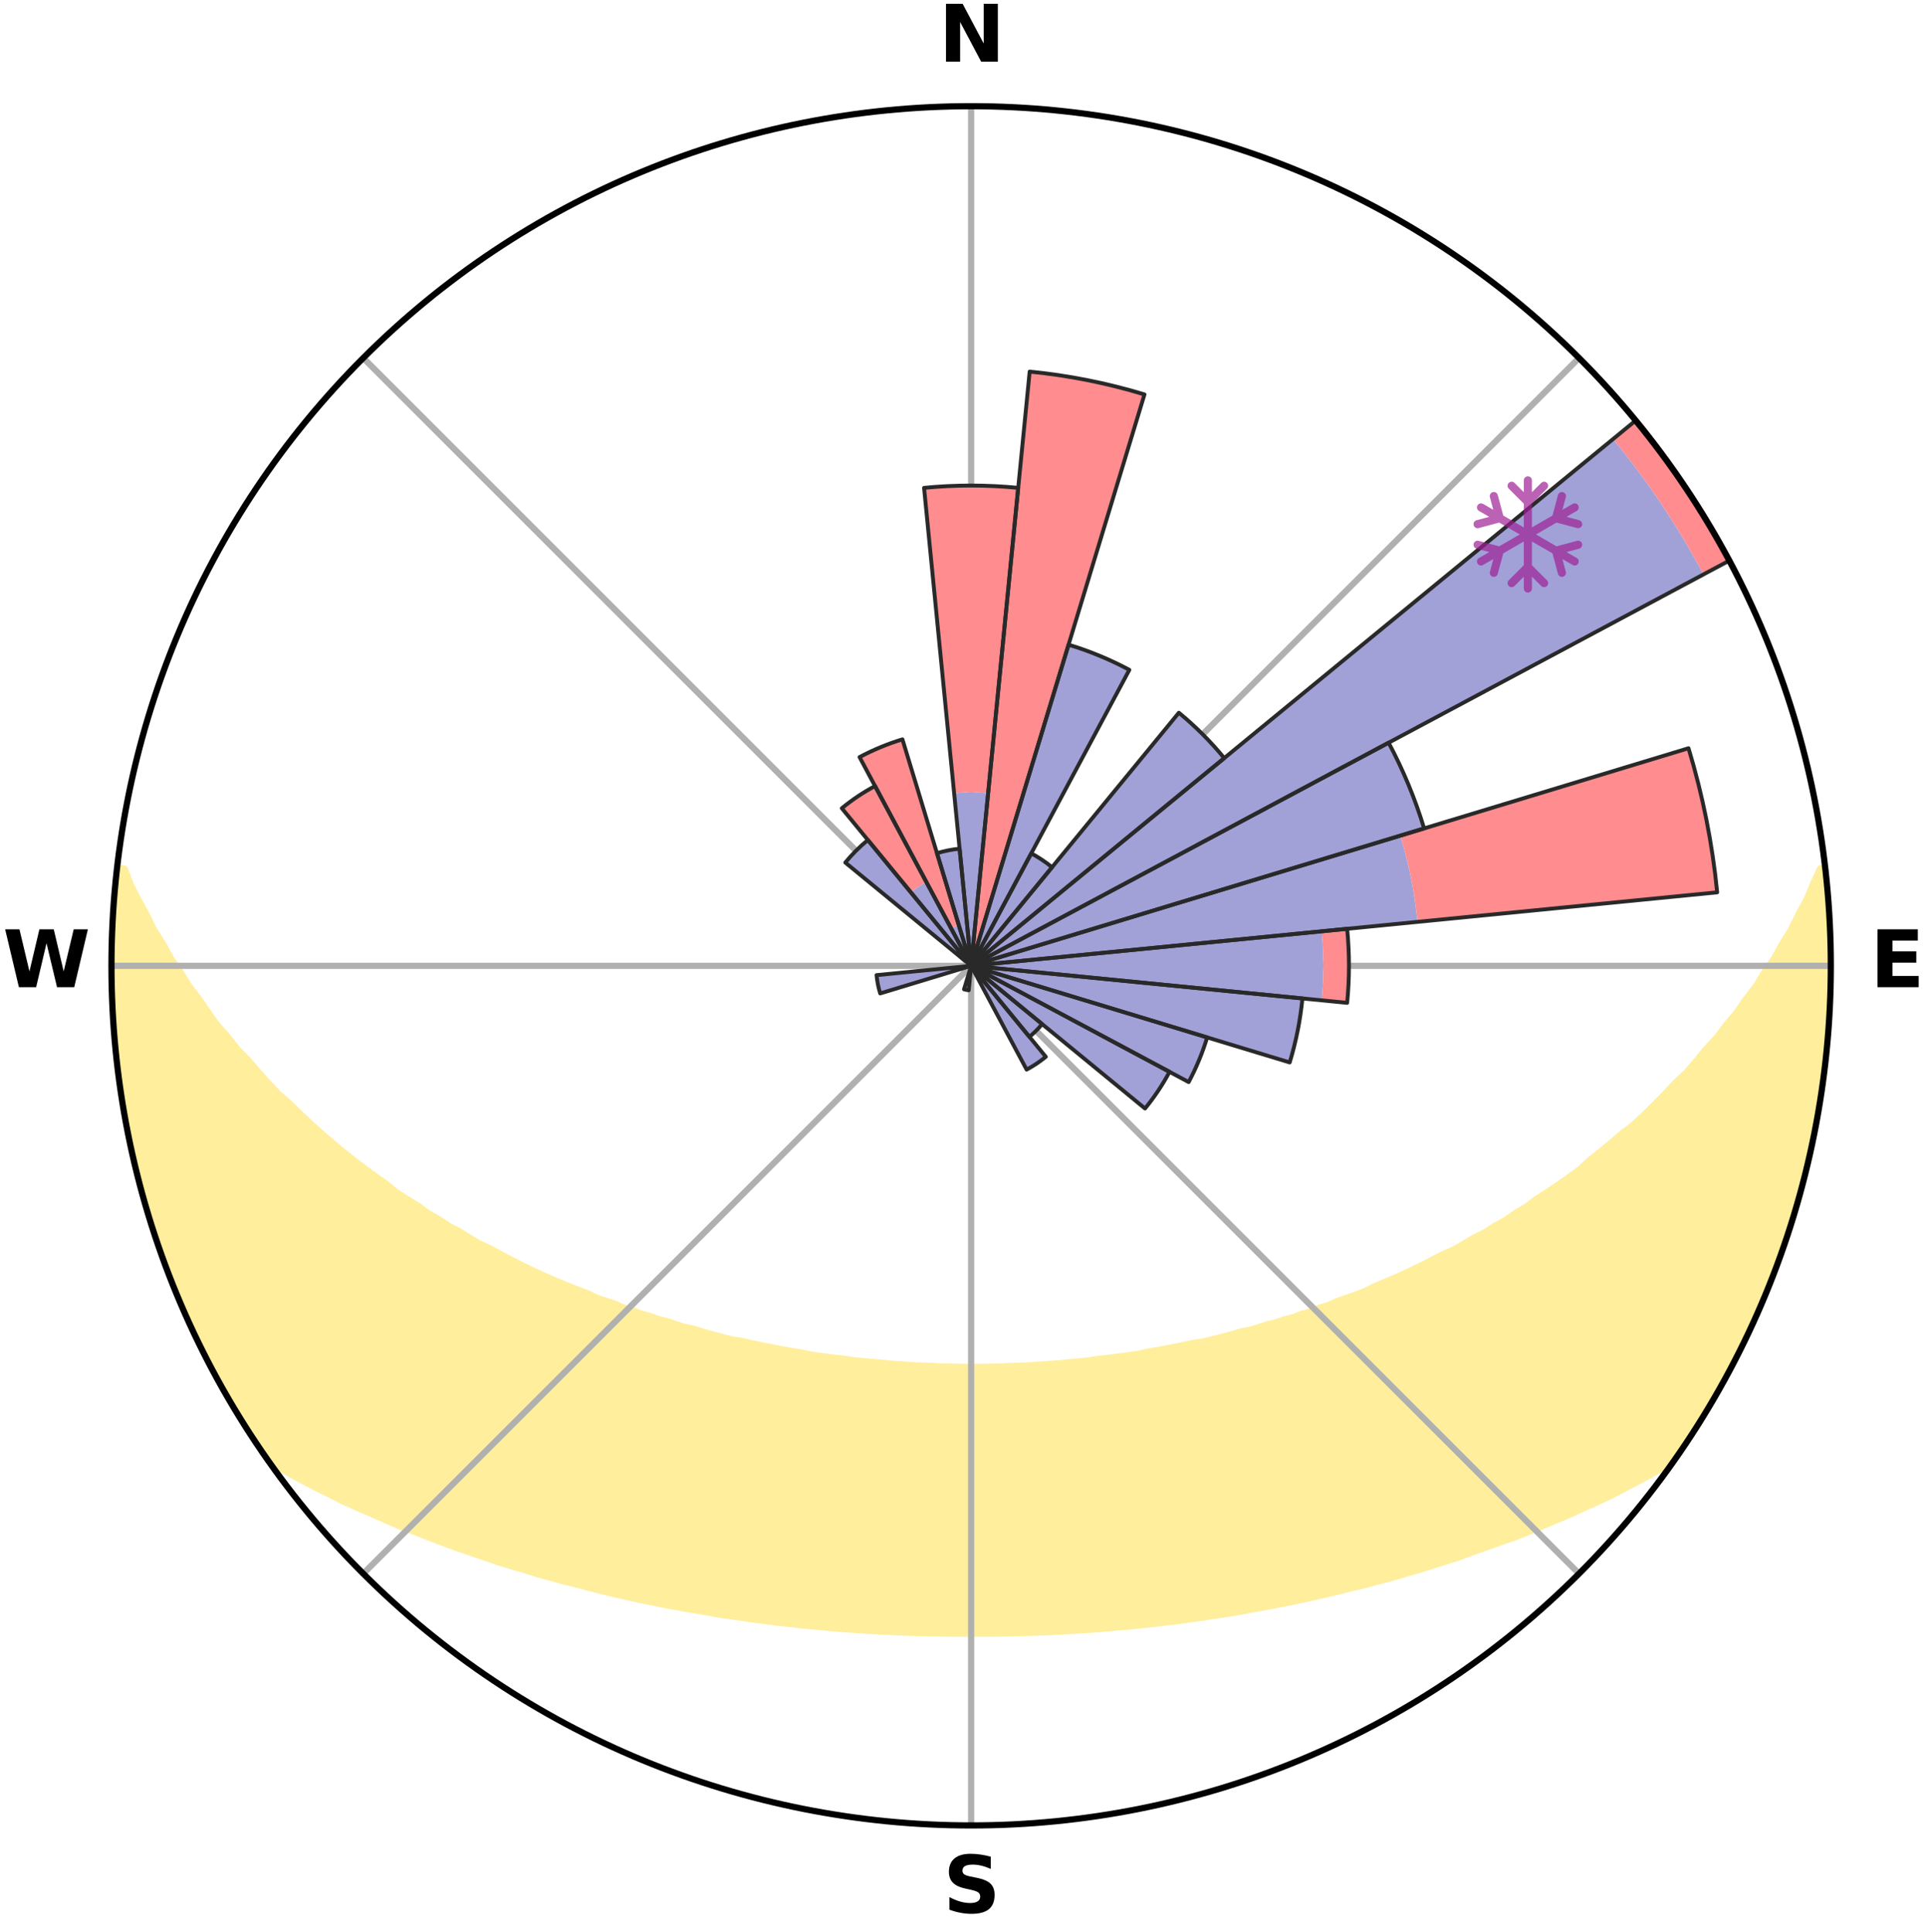 <?xml version="1.0" encoding="utf-8" standalone="no"?>
<!DOCTYPE svg PUBLIC "-//W3C//DTD SVG 1.1//EN"
  "http://www.w3.org/Graphics/SVG/1.1/DTD/svg11.dtd">
<svg xmlns:xlink="http://www.w3.org/1999/xlink" width="248.41pt" height="249.158pt" viewBox="0 0 248.41 249.158" xmlns="http://www.w3.org/2000/svg" version="1.1">
 <title>Ski Rose for Saint-Cergue</title>
 <defs>
  <style type="text/css">*{stroke-linejoin: round; stroke-linecap: butt}</style>
 </defs>
 <g id="figure_1">
  <g id="patch_1">
   <path d="M 0 249.158 
L 248.41 249.158 
L 248.41 0 
L 0 0 
z
" style="fill: #ffffff"/>
  </g>
  <g id="axes_1">
   <g id="patch_2">
    <path d="M 236.135 124.579 
C 236.135 110.018 233.267 95.599 227.695 82.147 
C 222.122 68.695 213.955 56.471 203.659 46.175 
C 193.363 35.879 181.139 27.711 167.687 22.139 
C 154.235 16.567 139.815 13.699 125.255 13.699 
C 110.694 13.699 96.275 16.567 82.823 22.139 
C 69.371 27.711 57.147 35.879 46.851 46.175 
C 36.555 56.471 28.387 68.695 22.815 82.147 
C 17.243 95.599 14.375 110.018 14.375 124.579 
C 14.375 139.14 17.243 153.559 22.815 167.011 
C 28.387 180.463 36.555 192.687 46.851 202.983 
C 57.147 213.279 69.371 221.447 82.823 227.019 
C 96.275 232.591 110.694 235.459 125.255 235.459 
C 139.815 235.459 154.235 232.591 167.687 227.019 
C 181.139 221.447 193.363 213.279 203.659 202.983 
C 213.955 192.687 222.122 180.463 227.695 167.011 
C 233.267 153.559 236.135 139.14 236.135 124.579 
M 125.255 124.579 
C 125.255 124.579 125.255 124.579 125.255 124.579 
C 125.255 124.579 125.255 124.579 125.255 124.579 
C 125.255 124.579 125.255 124.579 125.255 124.579 
C 125.255 124.579 125.255 124.579 125.255 124.579 
C 125.255 124.579 125.255 124.579 125.255 124.579 
C 125.255 124.579 125.255 124.579 125.255 124.579 
C 125.255 124.579 125.255 124.579 125.255 124.579 
C 125.255 124.579 125.255 124.579 125.255 124.579 
C 125.255 124.579 125.255 124.579 125.255 124.579 
C 125.255 124.579 125.255 124.579 125.255 124.579 
C 125.255 124.579 125.255 124.579 125.255 124.579 
C 125.255 124.579 125.255 124.579 125.255 124.579 
C 125.255 124.579 125.255 124.579 125.255 124.579 
C 125.255 124.579 125.255 124.579 125.255 124.579 
C 125.255 124.579 125.255 124.579 125.255 124.579 
C 125.255 124.579 125.255 124.579 125.255 124.579 
z
" style="fill: #ffffff"/>
   </g>
   <g id="PolyCollection_1">
    <defs>
     <path id="m4f47fd4660" d="M 235.374 -137.126 
L 234.83 -137.064 
L 233.897 -135.04 
L 233.081 -133.065 
L 232.004 -131.108 
L 231.078 -129.199 
L 229.901 -127.319 
L 228.891 -125.483 
L 227.636 -123.686 
L 226.556 -121.926 
L 225.235 -120.214 
L 224.094 -118.534 
L 222.715 -116.909 
L 221.52 -115.31 
L 220.091 -113.774 
L 218.848 -112.257 
L 217.584 -110.78 
L 216.093 -109.378 
L 214.79 -107.985 
L 213.469 -106.632 
L 212.132 -105.319 
L 210.779 -104.046 
L 209.215 -102.865 
L 207.839 -101.677 
L 206.451 -100.528 
L 205.054 -99.418 
L 203.839 -98.285 
L 202.425 -97.252 
L 201.004 -96.258 
L 199.579 -95.302 
L 198.151 -94.385 
L 196.898 -93.428 
L 195.464 -92.583 
L 194.202 -91.693 
L 192.766 -90.919 
L 191.5 -90.094 
L 190.067 -89.389 
L 188.799 -88.628 
L 187.53 -87.896 
L 186.107 -87.289 
L 184.843 -86.617 
L 183.58 -85.974 
L 182.32 -85.359 
L 181.063 -84.772 
L 179.81 -84.211 
L 178.561 -83.675 
L 177.319 -83.166 
L 176.207 -82.577 
L 174.974 -82.115 
L 173.747 -81.677 
L 172.528 -81.261 
L 171.429 -80.762 
L 170.223 -80.389 
L 169.131 -79.931 
L 167.94 -79.598 
L 166.856 -79.179 
L 165.683 -78.883 
L 164.609 -78.501 
L 163.454 -78.24 
L 162.392 -77.892 
L 161.334 -77.56 
L 160.206 -77.346 
L 159.16 -77.045 
L 158.12 -76.76 
L 157.085 -76.489 
L 156.056 -76.231 
L 155.032 -75.988 
L 153.959 -75.85 
L 152.949 -75.63 
L 151.945 -75.422 
L 150.947 -75.226 
L 149.954 -75.04 
L 148.967 -74.865 
L 147.986 -74.7 
L 147.044 -74.468 
L 146.071 -74.324 
L 145.104 -74.189 
L 144.142 -74.062 
L 143.186 -73.943 
L 142.235 -73.831 
L 141.288 -73.727 
L 140.364 -73.572 
L 139.425 -73.484 
L 138.49 -73.402 
L 137.56 -73.325 
L 136.643 -73.21 
L 135.719 -73.148 
L 134.798 -73.09 
L 133.88 -73.037 
L 132.97 -72.959 
L 132.056 -72.918 
L 131.145 -72.882 
L 130.236 -72.849 
L 129.33 -72.805 
L 128.423 -72.784 
L 127.517 -72.766 
L 126.612 -72.747 
L 125.707 -72.741 
L 124.802 -72.741 
L 123.898 -72.749 
L 122.993 -72.769 
L 122.087 -72.788 
L 121.181 -72.811 
L 120.275 -72.857 
L 119.366 -72.891 
L 118.455 -72.929 
L 117.542 -72.971 
L 116.632 -73.051 
L 115.715 -73.105 
L 114.794 -73.164 
L 113.88 -73.271 
L 112.954 -73.344 
L 112.025 -73.422 
L 111.091 -73.506 
L 110.153 -73.595 
L 109.229 -73.751 
L 108.283 -73.857 
L 107.333 -73.97 
L 106.378 -74.09 
L 105.417 -74.218 
L 104.451 -74.354 
L 103.513 -74.576 
L 102.538 -74.732 
L 101.558 -74.898 
L 100.573 -75.074 
L 99.581 -75.261 
L 98.584 -75.458 
L 97.582 -75.667 
L 96.573 -75.888 
L 95.559 -76.121 
L 94.48 -76.271 
L 93.451 -76.529 
L 92.418 -76.801 
L 91.379 -77.087 
L 90.336 -77.388 
L 89.287 -77.705 
L 88.153 -77.936 
L 87.092 -78.284 
L 86.027 -78.65 
L 84.867 -78.928 
L 83.791 -79.329 
L 82.613 -79.644 
L 81.528 -80.082 
L 80.334 -80.435 
L 79.241 -80.913 
L 78.032 -81.308 
L 76.815 -81.723 
L 75.712 -82.266 
L 74.484 -82.727 
L 73.249 -83.212 
L 72.008 -83.722 
L 70.762 -84.257 
L 69.511 -84.817 
L 68.256 -85.405 
L 66.998 -86.02 
L 65.737 -86.662 
L 64.475 -87.333 
L 63.211 -88.032 
L 61.788 -88.671 
L 60.522 -89.432 
L 59.257 -90.223 
L 57.826 -90.96 
L 56.565 -91.816 
L 55.133 -92.623 
L 53.879 -93.544 
L 52.451 -94.423 
L 51.025 -95.339 
L 49.787 -96.363 
L 48.371 -97.353 
L 46.961 -98.382 
L 45.558 -99.451 
L 44.164 -100.559 
L 42.779 -101.706 
L 41.405 -102.894 
L 40.043 -104.121 
L 38.694 -105.389 
L 37.361 -106.697 
L 35.84 -108.007 
L 34.539 -109.398 
L 33.257 -110.83 
L 31.996 -112.301 
L 30.548 -113.789 
L 29.331 -115.343 
L 27.929 -116.919 
L 26.762 -118.555 
L 25.624 -120.229 
L 24.304 -121.936 
L 23.226 -123.689 
L 21.973 -125.48 
L 20.964 -127.31 
L 19.787 -129.184 
L 18.859 -131.087 
L 17.778 -133.038 
L 16.761 -135.026 
L 16.01 -137.026 
L 15.099 -137.13 
L 15.099 -137.13 
L 14.887 -135.206 
L 14.771 -133.274 
L 14.752 -131.338 
L 14.521 -129.414 
L 14.503 -127.479 
L 14.403 -125.546 
L 14.451 -123.612 
L 14.417 -121.677 
L 14.529 -119.745 
L 14.602 -117.811 
L 14.846 -115.89 
L 14.943 -113.957 
L 15.105 -112.029 
L 15.37 -110.112 
L 15.741 -108.212 
L 15.967 -106.29 
L 16.245 -104.375 
L 16.63 -102.479 
L 17.044 -100.589 
L 17.57 -98.726 
L 17.956 -96.83 
L 18.463 -94.963 
L 18.999 -93.105 
L 19.566 -91.255 
L 20.162 -89.415 
L 20.788 -87.585 
L 21.445 -85.766 
L 22.132 -83.958 
L 22.85 -82.162 
L 23.594 -80.376 
L 24.376 -78.606 
L 25.192 -76.851 
L 26.041 -75.113 
L 26.925 -73.392 
L 27.844 -71.689 
L 28.768 -69.989 
L 29.726 -68.308 
L 30.736 -66.658 
L 31.742 -65.004 
L 32.806 -63.388 
L 33.878 -61.777 
L 35.258 -60.385 
L 37.064 -59.321 
L 38.897 -58.314 
L 40.742 -57.355 
L 42.6 -56.444 
L 44.401 -55.523 
L 46.261 -54.691 
L 48.122 -53.9 
L 49.923 -53.092 
L 51.721 -52.318 
L 53.566 -51.628 
L 55.355 -50.92 
L 57.138 -50.243 
L 58.916 -49.596 
L 60.686 -48.979 
L 62.45 -48.39 
L 64.166 -47.779 
L 65.914 -47.245 
L 67.654 -46.737 
L 69.348 -46.2 
L 71.071 -45.74 
L 72.753 -45.258 
L 74.458 -44.844 
L 76.122 -44.401 
L 77.782 -43.986 
L 79.432 -43.587 
L 81.077 -43.213 
L 82.712 -42.854 
L 84.342 -42.52 
L 85.961 -42.198 
L 87.576 -41.9 
L 89.18 -41.613 
L 90.78 -41.349 
L 92.356 -41.06 
L 93.939 -40.822 
L 95.518 -40.605 
L 97.077 -40.366 
L 98.641 -40.17 
L 100.19 -39.962 
L 101.744 -39.801 
L 103.283 -39.621 
L 104.824 -39.478 
L 106.355 -39.326 
L 107.882 -39.188 
L 109.41 -39.087 
L 110.93 -38.975 
L 112.446 -38.875 
L 113.96 -38.788 
L 115.473 -38.723 
L 116.982 -38.66 
L 118.489 -38.609 
L 119.994 -38.569 
L 121.499 -38.552 
L 123.002 -38.534 
L 124.504 -38.527 
L 126.006 -38.526 
L 127.508 -38.532 
L 129.011 -38.548 
L 130.515 -38.576 
L 132.02 -38.615 
L 133.527 -38.667 
L 135.038 -38.714 
L 136.549 -38.789 
L 138.063 -38.876 
L 139.58 -38.976 
L 141.102 -39.074 
L 142.626 -39.198 
L 144.153 -39.337 
L 145.69 -39.46 
L 147.225 -39.626 
L 148.771 -39.781 
L 150.316 -39.975 
L 151.876 -40.149 
L 153.43 -40.372 
L 155 -40.581 
L 156.565 -40.836 
L 158.151 -41.068 
L 159.741 -41.323 
L 161.323 -41.629 
L 162.93 -41.909 
L 164.541 -42.214 
L 166.163 -42.53 
L 167.789 -42.871 
L 169.427 -43.224 
L 171.068 -43.604 
L 172.721 -43.997 
L 174.377 -44.419 
L 176.073 -44.811 
L 177.749 -45.27 
L 179.463 -45.705 
L 181.149 -46.218 
L 182.881 -46.702 
L 184.585 -47.258 
L 186.334 -47.793 
L 188.09 -48.354 
L 189.807 -48.998 
L 191.577 -49.615 
L 193.354 -50.262 
L 195.19 -50.883 
L 196.98 -51.591 
L 198.774 -52.332 
L 200.572 -53.106 
L 202.426 -53.865 
L 204.229 -54.709 
L 206.093 -55.537 
L 207.951 -56.409 
L 209.747 -57.371 
L 211.596 -58.327 
L 213.425 -59.337 
L 215.235 -60.397 
L 216.626 -61.782 
L 217.703 -63.389 
L 218.725 -65.032 
L 219.76 -66.666 
L 220.754 -68.326 
L 221.758 -69.98 
L 222.664 -71.69 
L 223.578 -73.395 
L 224.442 -75.126 
L 225.255 -76.881 
L 226.132 -78.607 
L 226.938 -80.366 
L 227.64 -82.17 
L 228.398 -83.95 
L 229.108 -85.75 
L 229.772 -87.568 
L 230.388 -89.402 
L 230.958 -91.251 
L 231.538 -93.096 
L 232.009 -94.973 
L 232.559 -96.828 
L 232.988 -98.715 
L 233.499 -100.582 
L 233.794 -102.496 
L 234.194 -104.388 
L 234.585 -106.284 
L 234.912 -108.191 
L 235.067 -110.122 
L 235.321 -112.039 
L 235.556 -113.958 
L 235.753 -115.883 
L 235.912 -117.811 
L 236.024 -119.743 
L 235.929 -121.681 
L 235.98 -123.613 
L 235.996 -125.545 
L 235.97 -127.478 
L 235.918 -129.411 
L 235.833 -131.342 
L 235.715 -133.272 
L 235.556 -135.2 
L 235.374 -137.126 
z
" style="stroke: #ffee9c"/>
    </defs>
    <g clip-path="url(#p0723dbd051)">
     <use xlink:href="#m4f47fd4660" x="0" y="249.158" style="fill: #ffee9c; stroke: #ffee9c"/>
    </g>
   </g>
   <g id="matplotlib.axis_1">
    <g id="xtick_1">
     <g id="line2d_1">
      <path d="M 125.255 124.579 
L 125.255 13.699 
" clip-path="url(#p0723dbd051)" style="fill: none; stroke: #b0b0b0; stroke-width: 0.8; stroke-linecap: square"/>
     </g>
     <g id="text_1">
      <!-- N -->
      <g transform="translate(121.07 7.958) scale(0.1 -0.1)">
       <defs>
        <path id="DejaVuSans-Bold-4e" d="M 588 4666 
L 1931 4666 
L 3628 1466 
L 3628 4666 
L 4769 4666 
L 4769 0 
L 3425 0 
L 1728 3200 
L 1728 0 
L 588 0 
L 588 4666 
z
" transform="scale(0.016)"/>
       </defs>
       <use xlink:href="#DejaVuSans-Bold-4e"/>
      </g>
     </g>
    </g>
    <g id="xtick_2">
     <g id="line2d_2">
      <path d="M 125.255 124.579 
L 203.659 46.175 
" clip-path="url(#p0723dbd051)" style="fill: none; stroke: #b0b0b0; stroke-width: 0.8; stroke-linecap: square"/>
     </g>
    </g>
    <g id="xtick_3">
     <g id="line2d_3">
      <path d="M 125.255 124.579 
L 236.135 124.579 
" clip-path="url(#p0723dbd051)" style="fill: none; stroke: #b0b0b0; stroke-width: 0.8; stroke-linecap: square"/>
     </g>
     <g id="text_2">
      <!-- E -->
      <g transform="translate(241.219 127.338) scale(0.1 -0.1)">
       <defs>
        <path id="DejaVuSans-Bold-45" d="M 588 4666 
L 3834 4666 
L 3834 3756 
L 1791 3756 
L 1791 2888 
L 3713 2888 
L 3713 1978 
L 1791 1978 
L 1791 909 
L 3903 909 
L 3903 0 
L 588 0 
L 588 4666 
z
" transform="scale(0.016)"/>
       </defs>
       <use xlink:href="#DejaVuSans-Bold-45"/>
      </g>
     </g>
    </g>
    <g id="xtick_4">
     <g id="line2d_4">
      <path d="M 125.255 124.579 
L 203.659 202.983 
" clip-path="url(#p0723dbd051)" style="fill: none; stroke: #b0b0b0; stroke-width: 0.8; stroke-linecap: square"/>
     </g>
    </g>
    <g id="xtick_5">
     <g id="line2d_5">
      <path d="M 125.255 124.579 
L 125.255 235.459 
" clip-path="url(#p0723dbd051)" style="fill: none; stroke: #b0b0b0; stroke-width: 0.8; stroke-linecap: square"/>
     </g>
     <g id="text_3">
      <!-- S -->
      <g transform="translate(121.654 246.718) scale(0.1 -0.1)">
       <defs>
        <path id="DejaVuSans-Bold-53" d="M 3834 4519 
L 3834 3531 
Q 3450 3703 3084 3790 
Q 2719 3878 2394 3878 
Q 1963 3878 1756 3759 
Q 1550 3641 1550 3391 
Q 1550 3203 1689 3098 
Q 1828 2994 2194 2919 
L 2706 2816 
Q 3484 2659 3812 2340 
Q 4141 2022 4141 1434 
Q 4141 663 3683 286 
Q 3225 -91 2284 -91 
Q 1841 -91 1394 -6 
Q 947 78 500 244 
L 500 1259 
Q 947 1022 1364 901 
Q 1781 781 2169 781 
Q 2563 781 2772 912 
Q 2981 1044 2981 1288 
Q 2981 1506 2839 1625 
Q 2697 1744 2272 1838 
L 1806 1941 
Q 1106 2091 782 2419 
Q 459 2747 459 3303 
Q 459 4000 909 4375 
Q 1359 4750 2203 4750 
Q 2588 4750 2994 4692 
Q 3400 4634 3834 4519 
z
" transform="scale(0.016)"/>
       </defs>
       <use xlink:href="#DejaVuSans-Bold-53"/>
      </g>
     </g>
    </g>
    <g id="xtick_6">
     <g id="line2d_6">
      <path d="M 125.255 124.579 
L 46.851 202.983 
" clip-path="url(#p0723dbd051)" style="fill: none; stroke: #b0b0b0; stroke-width: 0.8; stroke-linecap: square"/>
     </g>
    </g>
    <g id="xtick_7">
     <g id="line2d_7">
      <path d="M 125.255 124.579 
L 14.375 124.579 
" clip-path="url(#p0723dbd051)" style="fill: none; stroke: #b0b0b0; stroke-width: 0.8; stroke-linecap: square"/>
     </g>
     <g id="text_4">
      <!-- W -->
      <g transform="translate(0.36 127.338) scale(0.1 -0.1)">
       <defs>
        <path id="DejaVuSans-Bold-57" d="M 191 4666 
L 1344 4666 
L 2150 1275 
L 2950 4666 
L 4109 4666 
L 4909 1275 
L 5716 4666 
L 6859 4666 
L 5759 0 
L 4372 0 
L 3525 3547 
L 2688 0 
L 1300 0 
L 191 4666 
z
" transform="scale(0.016)"/>
       </defs>
       <use xlink:href="#DejaVuSans-Bold-57"/>
      </g>
     </g>
    </g>
    <g id="xtick_8">
     <g id="line2d_8">
      <path d="M 125.255 124.579 
L 46.851 46.175 
" clip-path="url(#p0723dbd051)" style="fill: none; stroke: #b0b0b0; stroke-width: 0.8; stroke-linecap: square"/>
     </g>
    </g>
   </g>
   <g id="matplotlib.axis_2"/>
   <g id="patch_3">
    <path d="M 125.255 124.579 
C 125.255 124.579 125.255 124.579 125.255 124.579 
C 125.255 124.579 125.255 124.579 125.255 124.579 
L 125.255 124.579 
C 125.255 124.579 125.255 124.579 125.255 124.579 
C 125.255 124.579 125.255 124.579 125.255 124.579 
z
" clip-path="url(#p0723dbd051)" style="fill: #d9d9d9"/>
   </g>
   <g id="patch_4">
    <path d="M 125.255 124.579 
C 125.255 124.579 125.255 124.579 125.255 124.579 
C 125.255 124.579 125.255 124.579 125.255 124.579 
L 125.255 124.579 
C 125.255 124.579 125.255 124.579 125.255 124.579 
C 125.255 124.579 125.255 124.579 125.255 124.579 
z
" clip-path="url(#p0723dbd051)" style="fill: #d9d9d9"/>
   </g>
   <g id="patch_5">
    <path d="M 125.255 124.579 
C 125.255 124.579 125.255 124.579 125.255 124.579 
C 125.255 124.579 125.255 124.579 125.255 124.579 
L 125.255 124.579 
C 125.255 124.579 125.255 124.579 125.255 124.579 
C 125.255 124.579 125.255 124.579 125.255 124.579 
z
" clip-path="url(#p0723dbd051)" style="fill: #d9d9d9"/>
   </g>
   <g id="patch_6">
    <path d="M 125.255 124.579 
C 125.255 124.579 125.255 124.579 125.255 124.579 
C 125.255 124.579 125.255 124.579 125.255 124.579 
L 125.255 124.579 
C 125.255 124.579 125.255 124.579 125.255 124.579 
C 125.255 124.579 125.255 124.579 125.255 124.579 
z
" clip-path="url(#p0723dbd051)" style="fill: #d9d9d9"/>
   </g>
   <g id="patch_7">
    <path d="M 125.255 124.579 
C 125.255 124.579 125.255 124.579 125.255 124.579 
C 125.255 124.579 125.255 124.579 125.255 124.579 
L 125.255 124.579 
C 125.255 124.579 125.255 124.579 125.255 124.579 
C 125.255 124.579 125.255 124.579 125.255 124.579 
z
" clip-path="url(#p0723dbd051)" style="fill: #d9d9d9"/>
   </g>
   <g id="patch_8">
    <path d="M 125.255 124.579 
C 125.255 124.579 125.255 124.579 125.255 124.579 
C 125.255 124.579 125.255 124.579 125.255 124.579 
L 125.255 124.579 
C 125.255 124.579 125.255 124.579 125.255 124.579 
C 125.255 124.579 125.255 124.579 125.255 124.579 
z
" clip-path="url(#p0723dbd051)" style="fill: #d9d9d9"/>
   </g>
   <g id="patch_9">
    <path d="M 125.255 124.579 
C 125.255 124.579 125.255 124.579 125.255 124.579 
C 125.255 124.579 125.255 124.579 125.255 124.579 
L 125.255 124.579 
C 125.255 124.579 125.255 124.579 125.255 124.579 
C 125.255 124.579 125.255 124.579 125.255 124.579 
z
" clip-path="url(#p0723dbd051)" style="fill: #d9d9d9"/>
   </g>
   <g id="patch_10">
    <path d="M 125.255 124.579 
C 125.255 124.579 125.255 124.579 125.255 124.579 
C 125.255 124.579 125.255 124.579 125.255 124.579 
L 125.255 124.579 
C 125.255 124.579 125.255 124.579 125.255 124.579 
C 125.255 124.579 125.255 124.579 125.255 124.579 
z
" clip-path="url(#p0723dbd051)" style="fill: #d9d9d9"/>
   </g>
   <g id="patch_11">
    <path d="M 125.255 124.579 
C 125.255 124.579 125.255 124.579 125.255 124.579 
C 125.255 124.579 125.255 124.579 125.255 124.579 
L 125.255 124.579 
C 125.255 124.579 125.255 124.579 125.255 124.579 
C 125.255 124.579 125.255 124.579 125.255 124.579 
z
" clip-path="url(#p0723dbd051)" style="fill: #d9d9d9"/>
   </g>
   <g id="patch_12">
    <path d="M 125.255 124.579 
C 125.255 124.579 125.255 124.579 125.255 124.579 
C 125.255 124.579 125.255 124.579 125.255 124.579 
L 125.255 124.579 
C 125.255 124.579 125.255 124.579 125.255 124.579 
C 125.255 124.579 125.255 124.579 125.255 124.579 
z
" clip-path="url(#p0723dbd051)" style="fill: #d9d9d9"/>
   </g>
   <g id="patch_13">
    <path d="M 125.255 124.579 
C 125.255 124.579 125.255 124.579 125.255 124.579 
C 125.255 124.579 125.255 124.579 125.255 124.579 
L 125.255 124.579 
C 125.255 124.579 125.255 124.579 125.255 124.579 
C 125.255 124.579 125.255 124.579 125.255 124.579 
z
" clip-path="url(#p0723dbd051)" style="fill: #d9d9d9"/>
   </g>
   <g id="patch_14">
    <path d="M 125.255 124.579 
C 125.255 124.579 125.255 124.579 125.255 124.579 
C 125.255 124.579 125.255 124.579 125.255 124.579 
L 125.255 124.579 
C 125.255 124.579 125.255 124.579 125.255 124.579 
C 125.255 124.579 125.255 124.579 125.255 124.579 
z
" clip-path="url(#p0723dbd051)" style="fill: #d9d9d9"/>
   </g>
   <g id="patch_15">
    <path d="M 125.255 124.579 
C 125.255 124.579 125.255 124.579 125.255 124.579 
C 125.255 124.579 125.255 124.579 125.255 124.579 
L 125.255 124.579 
C 125.255 124.579 125.255 124.579 125.255 124.579 
C 125.255 124.579 125.255 124.579 125.255 124.579 
z
" clip-path="url(#p0723dbd051)" style="fill: #d9d9d9"/>
   </g>
   <g id="patch_16">
    <path d="M 125.255 124.579 
C 125.255 124.579 125.255 124.579 125.255 124.579 
C 125.255 124.579 125.255 124.579 125.255 124.579 
L 125.255 124.579 
C 125.255 124.579 125.255 124.579 125.255 124.579 
C 125.255 124.579 125.255 124.579 125.255 124.579 
z
" clip-path="url(#p0723dbd051)" style="fill: #d9d9d9"/>
   </g>
   <g id="patch_17">
    <path d="M 125.255 124.579 
C 125.255 124.579 125.255 124.579 125.255 124.579 
C 125.255 124.579 125.255 124.579 125.255 124.579 
L 125.255 124.579 
C 125.255 124.579 125.255 124.579 125.255 124.579 
C 125.255 124.579 125.255 124.579 125.255 124.579 
z
" clip-path="url(#p0723dbd051)" style="fill: #d9d9d9"/>
   </g>
   <g id="patch_18">
    <path d="M 125.255 124.579 
C 125.255 124.579 125.255 124.579 125.255 124.579 
C 125.255 124.579 125.255 124.579 125.255 124.579 
L 125.255 124.579 
C 125.255 124.579 125.255 124.579 125.255 124.579 
C 125.255 124.579 125.255 124.579 125.255 124.579 
z
" clip-path="url(#p0723dbd051)" style="fill: #d9d9d9"/>
   </g>
   <g id="patch_19">
    <path d="M 125.255 124.579 
C 125.255 124.579 125.255 124.579 125.255 124.579 
C 125.255 124.579 125.255 124.579 125.255 124.579 
L 125.255 124.579 
C 125.255 124.579 125.255 124.579 125.255 124.579 
C 125.255 124.579 125.255 124.579 125.255 124.579 
z
" clip-path="url(#p0723dbd051)" style="fill: #d9d9d9"/>
   </g>
   <g id="patch_20">
    <path d="M 125.255 124.579 
C 125.255 124.579 125.255 124.579 125.255 124.579 
C 125.255 124.579 125.255 124.579 125.255 124.579 
L 125.255 124.579 
C 125.255 124.579 125.255 124.579 125.255 124.579 
C 125.255 124.579 125.255 124.579 125.255 124.579 
z
" clip-path="url(#p0723dbd051)" style="fill: #d9d9d9"/>
   </g>
   <g id="patch_21">
    <path d="M 125.255 124.579 
C 125.255 124.579 125.255 124.579 125.255 124.579 
C 125.255 124.579 125.255 124.579 125.255 124.579 
L 125.255 124.579 
C 125.255 124.579 125.255 124.579 125.255 124.579 
C 125.255 124.579 125.255 124.579 125.255 124.579 
z
" clip-path="url(#p0723dbd051)" style="fill: #d9d9d9"/>
   </g>
   <g id="patch_22">
    <path d="M 125.255 124.579 
C 125.255 124.579 125.255 124.579 125.255 124.579 
C 125.255 124.579 125.255 124.579 125.255 124.579 
L 125.255 124.579 
C 125.255 124.579 125.255 124.579 125.255 124.579 
C 125.255 124.579 125.255 124.579 125.255 124.579 
z
" clip-path="url(#p0723dbd051)" style="fill: #d9d9d9"/>
   </g>
   <g id="patch_23">
    <path d="M 125.255 124.579 
C 125.255 124.579 125.255 124.579 125.255 124.579 
C 125.255 124.579 125.255 124.579 125.255 124.579 
L 125.255 124.579 
C 125.255 124.579 125.255 124.579 125.255 124.579 
C 125.255 124.579 125.255 124.579 125.255 124.579 
z
" clip-path="url(#p0723dbd051)" style="fill: #d9d9d9"/>
   </g>
   <g id="patch_24">
    <path d="M 125.255 124.579 
C 125.255 124.579 125.255 124.579 125.255 124.579 
C 125.255 124.579 125.255 124.579 125.255 124.579 
L 125.255 124.579 
C 125.255 124.579 125.255 124.579 125.255 124.579 
C 125.255 124.579 125.255 124.579 125.255 124.579 
z
" clip-path="url(#p0723dbd051)" style="fill: #d9d9d9"/>
   </g>
   <g id="patch_25">
    <path d="M 125.255 124.579 
C 125.255 124.579 125.255 124.579 125.255 124.579 
C 125.255 124.579 125.255 124.579 125.255 124.579 
L 125.255 124.579 
C 125.255 124.579 125.255 124.579 125.255 124.579 
C 125.255 124.579 125.255 124.579 125.255 124.579 
z
" clip-path="url(#p0723dbd051)" style="fill: #d9d9d9"/>
   </g>
   <g id="patch_26">
    <path d="M 125.255 124.579 
C 125.255 124.579 125.255 124.579 125.255 124.579 
C 125.255 124.579 125.255 124.579 125.255 124.579 
L 125.255 124.579 
C 125.255 124.579 125.255 124.579 125.255 124.579 
C 125.255 124.579 125.255 124.579 125.255 124.579 
z
" clip-path="url(#p0723dbd051)" style="fill: #d9d9d9"/>
   </g>
   <g id="patch_27">
    <path d="M 125.255 124.579 
C 125.255 124.579 125.255 124.579 125.255 124.579 
C 125.255 124.579 125.255 124.579 125.255 124.579 
L 125.255 124.579 
C 125.255 124.579 125.255 124.579 125.255 124.579 
C 125.255 124.579 125.255 124.579 125.255 124.579 
z
" clip-path="url(#p0723dbd051)" style="fill: #d9d9d9"/>
   </g>
   <g id="patch_28">
    <path d="M 125.255 124.579 
C 125.255 124.579 125.255 124.579 125.255 124.579 
C 125.255 124.579 125.255 124.579 125.255 124.579 
L 125.255 124.579 
C 125.255 124.579 125.255 124.579 125.255 124.579 
C 125.255 124.579 125.255 124.579 125.255 124.579 
z
" clip-path="url(#p0723dbd051)" style="fill: #d9d9d9"/>
   </g>
   <g id="patch_29">
    <path d="M 125.255 124.579 
C 125.255 124.579 125.255 124.579 125.255 124.579 
C 125.255 124.579 125.255 124.579 125.255 124.579 
L 125.255 124.579 
C 125.255 124.579 125.255 124.579 125.255 124.579 
C 125.255 124.579 125.255 124.579 125.255 124.579 
z
" clip-path="url(#p0723dbd051)" style="fill: #d9d9d9"/>
   </g>
   <g id="patch_30">
    <path d="M 125.255 124.579 
C 125.255 124.579 125.255 124.579 125.255 124.579 
C 125.255 124.579 125.255 124.579 125.255 124.579 
L 125.255 124.579 
C 125.255 124.579 125.255 124.579 125.255 124.579 
C 125.255 124.579 125.255 124.579 125.255 124.579 
z
" clip-path="url(#p0723dbd051)" style="fill: #d9d9d9"/>
   </g>
   <g id="patch_31">
    <path d="M 125.255 124.579 
C 125.255 124.579 125.255 124.579 125.255 124.579 
C 125.255 124.579 125.255 124.579 125.255 124.579 
L 125.255 124.579 
C 125.255 124.579 125.255 124.579 125.255 124.579 
C 125.255 124.579 125.255 124.579 125.255 124.579 
z
" clip-path="url(#p0723dbd051)" style="fill: #d9d9d9"/>
   </g>
   <g id="patch_32">
    <path d="M 125.255 124.579 
C 125.255 124.579 125.255 124.579 125.255 124.579 
C 125.255 124.579 125.255 124.579 125.255 124.579 
L 125.255 124.579 
C 125.255 124.579 125.255 124.579 125.255 124.579 
C 125.255 124.579 125.255 124.579 125.255 124.579 
z
" clip-path="url(#p0723dbd051)" style="fill: #d9d9d9"/>
   </g>
   <g id="patch_33">
    <path d="M 125.255 124.579 
C 125.255 124.579 125.255 124.579 125.255 124.579 
C 125.255 124.579 125.255 124.579 125.255 124.579 
L 125.255 124.579 
C 125.255 124.579 125.255 124.579 125.255 124.579 
C 125.255 124.579 125.255 124.579 125.255 124.579 
z
" clip-path="url(#p0723dbd051)" style="fill: #d9d9d9"/>
   </g>
   <g id="patch_34">
    <path d="M 125.255 124.579 
C 125.255 124.579 125.255 124.579 125.255 124.579 
C 125.255 124.579 125.255 124.579 125.255 124.579 
L 125.255 124.579 
C 125.255 124.579 125.255 124.579 125.255 124.579 
C 125.255 124.579 125.255 124.579 125.255 124.579 
z
" clip-path="url(#p0723dbd051)" style="fill: #d9d9d9"/>
   </g>
   <g id="patch_35">
    <path d="M 125.255 124.579 
C 125.255 124.579 125.255 124.579 125.255 124.579 
C 125.255 124.579 125.255 124.579 125.255 124.579 
L 127.449 102.304 
C 126.72 102.232 125.987 102.196 125.255 102.196 
C 124.522 102.196 123.79 102.232 123.061 102.304 
z
" clip-path="url(#p0723dbd051)" style="fill: #a1a1d8"/>
   </g>
   <g id="patch_36">
    <path d="M 125.255 124.579 
C 125.255 124.579 125.255 124.579 125.255 124.579 
C 125.255 124.579 125.255 124.579 125.255 124.579 
L 125.255 124.579 
C 125.255 124.579 125.255 124.579 125.255 124.579 
C 125.255 124.579 125.255 124.579 125.255 124.579 
z
" clip-path="url(#p0723dbd051)" style="fill: #a1a1d8"/>
   </g>
   <g id="patch_37">
    <path d="M 125.255 124.579 
C 125.255 124.579 125.255 124.579 125.255 124.579 
C 125.255 124.579 125.255 124.579 125.255 124.579 
L 145.66 86.404 
C 144.41 85.736 143.129 85.13 141.82 84.588 
C 140.511 84.045 139.176 83.568 137.82 83.157 
z
" clip-path="url(#p0723dbd051)" style="fill: #a1a1d8"/>
   </g>
   <g id="patch_38">
    <path d="M 125.255 124.579 
C 125.255 124.579 125.255 124.579 125.255 124.579 
C 125.255 124.579 125.255 124.579 125.255 124.579 
L 135.689 111.865 
C 135.273 111.523 134.84 111.202 134.393 110.903 
C 133.945 110.604 133.483 110.327 133.008 110.073 
z
" clip-path="url(#p0723dbd051)" style="fill: #a1a1d8"/>
   </g>
   <g id="patch_39">
    <path d="M 125.255 124.579 
C 125.255 124.579 125.255 124.579 125.255 124.579 
C 125.255 124.579 125.255 124.579 125.255 124.579 
L 157.901 97.787 
C 157.024 96.719 156.095 95.694 155.117 94.717 
C 154.14 93.739 153.115 92.81 152.046 91.933 
z
" clip-path="url(#p0723dbd051)" style="fill: #a1a1d8"/>
   </g>
   <g id="patch_40">
    <path d="M 125.255 124.579 
C 125.255 124.579 125.255 124.579 125.255 124.579 
C 125.255 124.579 125.255 124.579 125.255 124.579 
L 219.718 74.087 
C 218.066 70.995 216.262 67.986 214.314 65.071 
C 212.367 62.156 210.277 59.339 208.053 56.629 
z
" clip-path="url(#p0723dbd051)" style="fill: #a1a1d8"/>
   </g>
   <g id="patch_41">
    <path d="M 125.255 124.579 
C 125.255 124.579 125.255 124.579 125.255 124.579 
C 125.255 124.579 125.255 124.579 125.255 124.579 
L 183.521 106.904 
C 182.943 104.997 182.271 103.119 181.508 101.278 
C 180.745 99.437 179.893 97.634 178.953 95.877 
z
" clip-path="url(#p0723dbd051)" style="fill: #a1a1d8"/>
   </g>
   <g id="patch_42">
    <path d="M 125.255 124.579 
C 125.255 124.579 125.255 124.579 125.255 124.579 
C 125.255 124.579 125.255 124.579 125.255 124.579 
L 182.826 118.909 
C 182.641 117.024 182.363 115.15 181.993 113.293 
C 181.624 111.436 181.164 109.598 180.614 107.786 
z
" clip-path="url(#p0723dbd051)" style="fill: #a1a1d8"/>
   </g>
   <g id="patch_43">
    <path d="M 125.255 124.579 
C 125.255 124.579 125.255 124.579 125.255 124.579 
C 125.255 124.579 125.255 124.579 125.255 124.579 
L 170.468 129.032 
C 170.614 127.552 170.687 126.066 170.687 124.579 
C 170.687 123.092 170.614 121.606 170.468 120.126 
z
" clip-path="url(#p0723dbd051)" style="fill: #a1a1d8"/>
   </g>
   <g id="patch_44">
    <path d="M 125.255 124.579 
C 125.255 124.579 125.255 124.579 125.255 124.579 
C 125.255 124.579 125.255 124.579 125.255 124.579 
L 166.344 137.043 
C 166.752 135.698 167.093 134.334 167.368 132.956 
C 167.642 131.577 167.848 130.186 167.986 128.788 
z
" clip-path="url(#p0723dbd051)" style="fill: #a1a1d8"/>
   </g>
   <g id="patch_45">
    <path d="M 125.255 124.579 
C 125.255 124.579 125.255 124.579 125.255 124.579 
C 125.255 124.579 125.255 124.579 125.255 124.579 
L 153.311 139.575 
C 153.801 138.657 154.247 137.715 154.645 136.753 
C 155.044 135.791 155.395 134.81 155.697 133.814 
z
" clip-path="url(#p0723dbd051)" style="fill: #a1a1d8"/>
   </g>
   <g id="patch_46">
    <path d="M 125.255 124.579 
C 125.255 124.579 125.255 124.579 125.255 124.579 
C 125.255 124.579 125.255 124.579 125.255 124.579 
L 147.681 142.984 
C 148.283 142.25 148.849 141.487 149.377 140.697 
C 149.905 139.907 150.393 139.092 150.841 138.255 
z
" clip-path="url(#p0723dbd051)" style="fill: #a1a1d8"/>
   </g>
   <g id="patch_47">
    <path d="M 125.255 124.579 
C 125.255 124.579 125.255 124.579 125.255 124.579 
C 125.255 124.579 125.255 124.579 125.255 124.579 
L 132.769 133.735 
C 133.068 133.489 133.356 133.228 133.63 132.954 
C 133.904 132.68 134.164 132.392 134.41 132.093 
z
" clip-path="url(#p0723dbd051)" style="fill: #a1a1d8"/>
   </g>
   <g id="patch_48">
    <path d="M 125.255 124.579 
C 125.255 124.579 125.255 124.579 125.255 124.579 
C 125.255 124.579 125.255 124.579 125.255 124.579 
L 132.411 137.967 
C 132.849 137.733 133.276 137.477 133.689 137.201 
C 134.102 136.925 134.501 136.629 134.885 136.314 
z
" clip-path="url(#p0723dbd051)" style="fill: #a1a1d8"/>
   </g>
   <g id="patch_49">
    <path d="M 125.255 124.579 
C 125.255 124.579 125.255 124.579 125.255 124.579 
C 125.255 124.579 125.255 124.579 125.255 124.579 
L 125.255 124.579 
C 125.255 124.579 125.255 124.579 125.255 124.579 
C 125.255 124.579 125.255 124.579 125.255 124.579 
z
" clip-path="url(#p0723dbd051)" style="fill: #a1a1d8"/>
   </g>
   <g id="patch_50">
    <path d="M 125.255 124.579 
C 125.255 124.579 125.255 124.579 125.255 124.579 
C 125.255 124.579 125.255 124.579 125.255 124.579 
L 125.255 124.579 
C 125.255 124.579 125.255 124.579 125.255 124.579 
C 125.255 124.579 125.255 124.579 125.255 124.579 
z
" clip-path="url(#p0723dbd051)" style="fill: #a1a1d8"/>
   </g>
   <g id="patch_51">
    <path d="M 125.255 124.579 
C 125.255 124.579 125.255 124.579 125.255 124.579 
C 125.255 124.579 125.255 124.579 125.255 124.579 
L 125.255 124.579 
C 125.255 124.579 125.255 124.579 125.255 124.579 
C 125.255 124.579 125.255 124.579 125.255 124.579 
z
" clip-path="url(#p0723dbd051)" style="fill: #a1a1d8"/>
   </g>
   <g id="patch_52">
    <path d="M 125.255 124.579 
C 125.255 124.579 125.255 124.579 125.255 124.579 
C 125.255 124.579 125.255 124.579 125.255 124.579 
L 124.336 127.608 
C 124.435 127.638 124.536 127.663 124.637 127.684 
C 124.739 127.704 124.841 127.719 124.945 127.729 
z
" clip-path="url(#p0723dbd051)" style="fill: #a1a1d8"/>
   </g>
   <g id="patch_53">
    <path d="M 125.255 124.579 
C 125.255 124.579 125.255 124.579 125.255 124.579 
C 125.255 124.579 125.255 124.579 125.255 124.579 
L 125.255 124.579 
C 125.255 124.579 125.255 124.579 125.255 124.579 
C 125.255 124.579 125.255 124.579 125.255 124.579 
z
" clip-path="url(#p0723dbd051)" style="fill: #a1a1d8"/>
   </g>
   <g id="patch_54">
    <path d="M 125.255 124.579 
C 125.255 124.579 125.255 124.579 125.255 124.579 
C 125.255 124.579 125.255 124.579 125.255 124.579 
L 125.255 124.579 
C 125.255 124.579 125.255 124.579 125.255 124.579 
C 125.255 124.579 125.255 124.579 125.255 124.579 
z
" clip-path="url(#p0723dbd051)" style="fill: #a1a1d8"/>
   </g>
   <g id="patch_55">
    <path d="M 125.255 124.579 
C 125.255 124.579 125.255 124.579 125.255 124.579 
C 125.255 124.579 125.255 124.579 125.255 124.579 
L 125.255 124.579 
C 125.255 124.579 125.255 124.579 125.255 124.579 
C 125.255 124.579 125.255 124.579 125.255 124.579 
z
" clip-path="url(#p0723dbd051)" style="fill: #a1a1d8"/>
   </g>
   <g id="patch_56">
    <path d="M 125.255 124.579 
C 125.255 124.579 125.255 124.579 125.255 124.579 
C 125.255 124.579 125.255 124.579 125.255 124.579 
L 125.255 124.579 
C 125.255 124.579 125.255 124.579 125.255 124.579 
C 125.255 124.579 125.255 124.579 125.255 124.579 
z
" clip-path="url(#p0723dbd051)" style="fill: #a1a1d8"/>
   </g>
   <g id="patch_57">
    <path d="M 125.255 124.579 
C 125.255 124.579 125.255 124.579 125.255 124.579 
C 125.255 124.579 125.255 124.579 125.255 124.579 
L 125.255 124.579 
C 125.255 124.579 125.255 124.579 125.255 124.579 
C 125.255 124.579 125.255 124.579 125.255 124.579 
z
" clip-path="url(#p0723dbd051)" style="fill: #a1a1d8"/>
   </g>
   <g id="patch_58">
    <path d="M 125.255 124.579 
C 125.255 124.579 125.255 124.579 125.255 124.579 
C 125.255 124.579 125.255 124.579 125.255 124.579 
L 113.054 125.781 
C 113.094 126.18 113.153 126.577 113.231 126.971 
C 113.309 127.364 113.407 127.754 113.523 128.138 
z
" clip-path="url(#p0723dbd051)" style="fill: #a1a1d8"/>
   </g>
   <g id="patch_59">
    <path d="M 125.255 124.579 
C 125.255 124.579 125.255 124.579 125.255 124.579 
C 125.255 124.579 125.255 124.579 125.255 124.579 
L 125.255 124.579 
C 125.255 124.579 125.255 124.579 125.255 124.579 
C 125.255 124.579 125.255 124.579 125.255 124.579 
z
" clip-path="url(#p0723dbd051)" style="fill: #a1a1d8"/>
   </g>
   <g id="patch_60">
    <path d="M 125.255 124.579 
C 125.255 124.579 125.255 124.579 125.255 124.579 
C 125.255 124.579 125.255 124.579 125.255 124.579 
L 125.255 124.579 
C 125.255 124.579 125.255 124.579 125.255 124.579 
C 125.255 124.579 125.255 124.579 125.255 124.579 
z
" clip-path="url(#p0723dbd051)" style="fill: #a1a1d8"/>
   </g>
   <g id="patch_61">
    <path d="M 125.255 124.579 
C 125.255 124.579 125.255 124.579 125.255 124.579 
C 125.255 124.579 125.255 124.579 125.255 124.579 
L 125.255 124.579 
C 125.255 124.579 125.255 124.579 125.255 124.579 
C 125.255 124.579 125.255 124.579 125.255 124.579 
z
" clip-path="url(#p0723dbd051)" style="fill: #a1a1d8"/>
   </g>
   <g id="patch_62">
    <path d="M 125.255 124.579 
C 125.255 124.579 125.255 124.579 125.255 124.579 
C 125.255 124.579 125.255 124.579 125.255 124.579 
L 125.255 124.579 
C 125.255 124.579 125.255 124.579 125.255 124.579 
C 125.255 124.579 125.255 124.579 125.255 124.579 
z
" clip-path="url(#p0723dbd051)" style="fill: #a1a1d8"/>
   </g>
   <g id="patch_63">
    <path d="M 125.255 124.579 
C 125.255 124.579 125.255 124.579 125.255 124.579 
C 125.255 124.579 125.255 124.579 125.255 124.579 
L 111.934 108.348 
C 111.403 108.784 110.894 109.246 110.408 109.732 
C 109.922 110.218 109.46 110.727 109.024 111.259 
z
" clip-path="url(#p0723dbd051)" style="fill: #a1a1d8"/>
   </g>
   <g id="patch_64">
    <path d="M 125.255 124.579 
C 125.255 124.579 125.255 124.579 125.255 124.579 
C 125.255 124.579 125.255 124.579 125.255 124.579 
L 119.476 113.767 
C 119.122 113.956 118.777 114.163 118.444 114.386 
C 118.11 114.609 117.788 114.848 117.477 115.102 
z
" clip-path="url(#p0723dbd051)" style="fill: #a1a1d8"/>
   </g>
   <g id="patch_65">
    <path d="M 125.255 124.579 
C 125.255 124.579 125.255 124.579 125.255 124.579 
C 125.255 124.579 125.255 124.579 125.255 124.579 
L 123.663 119.332 
C 123.492 119.385 123.323 119.445 123.157 119.514 
C 122.991 119.582 122.829 119.659 122.67 119.744 
z
" clip-path="url(#p0723dbd051)" style="fill: #a1a1d8"/>
   </g>
   <g id="patch_66">
    <path d="M 125.255 124.579 
C 125.255 124.579 125.255 124.579 125.255 124.579 
C 125.255 124.579 125.255 124.579 125.255 124.579 
L 123.767 109.471 
C 123.272 109.52 122.781 109.593 122.293 109.69 
C 121.806 109.787 121.324 109.908 120.848 110.052 
z
" clip-path="url(#p0723dbd051)" style="fill: #a1a1d8"/>
   </g>
   <g id="patch_67">
    <path d="M 123.061 102.304 
C 123.79 102.232 124.522 102.196 125.255 102.196 
C 125.987 102.196 126.72 102.232 127.449 102.304 
L 131.327 62.929 
C 129.309 62.73 127.283 62.631 125.255 62.631 
C 123.227 62.631 121.201 62.73 119.183 62.929 
z
" clip-path="url(#p0723dbd051)" style="fill: #ff8c8e"/>
   </g>
   <g id="patch_68">
    <path d="M 125.255 124.579 
C 125.255 124.579 125.255 124.579 125.255 124.579 
C 125.255 124.579 125.255 124.579 125.255 124.579 
L 147.612 50.878 
C 145.2 50.146 142.753 49.533 140.28 49.041 
C 137.808 48.549 135.313 48.179 132.804 47.932 
z
" clip-path="url(#p0723dbd051)" style="fill: #ff8c8e"/>
   </g>
   <g id="patch_69">
    <path d="M 137.82 83.157 
C 139.176 83.568 140.511 84.045 141.82 84.588 
C 143.129 85.13 144.41 85.736 145.66 86.404 
L 145.66 86.404 
C 144.41 85.736 143.129 85.13 141.82 84.588 
C 140.511 84.045 139.176 83.568 137.82 83.157 
z
" clip-path="url(#p0723dbd051)" style="fill: #ff8c8e"/>
   </g>
   <g id="patch_70">
    <path d="M 133.008 110.073 
C 133.483 110.327 133.945 110.604 134.393 110.903 
C 134.84 111.202 135.273 111.523 135.689 111.865 
L 135.689 111.865 
C 135.273 111.523 134.84 111.202 134.393 110.903 
C 133.945 110.604 133.483 110.327 133.008 110.073 
z
" clip-path="url(#p0723dbd051)" style="fill: #ff8c8e"/>
   </g>
   <g id="patch_71">
    <path d="M 152.046 91.933 
C 153.115 92.81 154.14 93.739 155.117 94.717 
C 156.095 95.694 157.024 96.719 157.901 97.787 
L 157.901 97.787 
C 157.024 96.719 156.095 95.694 155.117 94.717 
C 154.14 93.739 153.115 92.81 152.046 91.933 
z
" clip-path="url(#p0723dbd051)" style="fill: #ff8c8e"/>
   </g>
   <g id="patch_72">
    <path d="M 208.053 56.629 
C 210.277 59.339 212.367 62.156 214.314 65.071 
C 216.262 67.986 218.066 70.995 219.718 74.087 
L 223.042 72.311 
C 221.331 69.11 219.465 65.995 217.448 62.977 
C 215.432 59.96 213.269 57.043 210.966 54.238 
z
" clip-path="url(#p0723dbd051)" style="fill: #ff8c8e"/>
   </g>
   <g id="patch_73">
    <path d="M 178.953 95.877 
C 179.893 97.634 180.745 99.437 181.508 101.278 
C 182.271 103.119 182.943 104.997 183.521 106.904 
L 183.678 106.856 
C 183.098 104.944 182.425 103.062 181.66 101.215 
C 180.895 99.369 180.04 97.562 179.098 95.799 
z
" clip-path="url(#p0723dbd051)" style="fill: #ff8c8e"/>
   </g>
   <g id="patch_74">
    <path d="M 180.614 107.786 
C 181.164 109.598 181.624 111.436 181.993 113.293 
C 182.363 115.15 182.641 117.024 182.826 118.909 
L 221.477 115.102 
C 221.167 111.953 220.702 108.82 220.085 105.716 
C 219.467 102.612 218.698 99.541 217.779 96.512 
z
" clip-path="url(#p0723dbd051)" style="fill: #ff8c8e"/>
   </g>
   <g id="patch_75">
    <path d="M 170.468 120.126 
C 170.614 121.606 170.687 123.092 170.687 124.579 
C 170.687 126.066 170.614 127.552 170.468 129.032 
L 173.751 129.356 
C 173.908 127.768 173.986 126.174 173.986 124.579 
C 173.986 122.984 173.908 121.39 173.751 119.803 
z
" clip-path="url(#p0723dbd051)" style="fill: #ff8c8e"/>
   </g>
   <g id="patch_76">
    <path d="M 167.986 128.788 
C 167.848 130.186 167.642 131.577 167.368 132.956 
C 167.093 134.334 166.752 135.698 166.344 137.043 
L 166.344 137.043 
C 166.752 135.698 167.093 134.334 167.368 132.956 
C 167.642 131.577 167.848 130.186 167.986 128.788 
z
" clip-path="url(#p0723dbd051)" style="fill: #ff8c8e"/>
   </g>
   <g id="patch_77">
    <path d="M 155.697 133.814 
C 155.395 134.81 155.044 135.791 154.645 136.753 
C 154.247 137.715 153.801 138.657 153.311 139.575 
L 153.311 139.575 
C 153.801 138.657 154.247 137.715 154.645 136.753 
C 155.044 135.791 155.395 134.81 155.697 133.814 
z
" clip-path="url(#p0723dbd051)" style="fill: #ff8c8e"/>
   </g>
   <g id="patch_78">
    <path d="M 150.841 138.255 
C 150.393 139.092 149.905 139.907 149.377 140.697 
C 148.849 141.487 148.283 142.25 147.681 142.984 
L 147.681 142.984 
C 148.283 142.25 148.849 141.487 149.377 140.697 
C 149.905 139.907 150.393 139.092 150.841 138.255 
z
" clip-path="url(#p0723dbd051)" style="fill: #ff8c8e"/>
   </g>
   <g id="patch_79">
    <path d="M 134.41 132.093 
C 134.164 132.392 133.904 132.68 133.63 132.954 
C 133.356 133.228 133.068 133.489 132.769 133.735 
L 132.769 133.735 
C 133.068 133.489 133.356 133.228 133.63 132.954 
C 133.904 132.68 134.164 132.392 134.41 132.093 
z
" clip-path="url(#p0723dbd051)" style="fill: #ff8c8e"/>
   </g>
   <g id="patch_80">
    <path d="M 134.885 136.314 
C 134.501 136.629 134.102 136.925 133.689 137.201 
C 133.276 137.477 132.849 137.733 132.411 137.967 
L 132.411 137.967 
C 132.849 137.733 133.276 137.477 133.689 137.201 
C 134.102 136.925 134.501 136.629 134.885 136.314 
z
" clip-path="url(#p0723dbd051)" style="fill: #ff8c8e"/>
   </g>
   <g id="patch_81">
    <path d="M 125.255 124.579 
C 125.255 124.579 125.255 124.579 125.255 124.579 
C 125.255 124.579 125.255 124.579 125.255 124.579 
L 125.255 124.579 
C 125.255 124.579 125.255 124.579 125.255 124.579 
C 125.255 124.579 125.255 124.579 125.255 124.579 
z
" clip-path="url(#p0723dbd051)" style="fill: #ff8c8e"/>
   </g>
   <g id="patch_82">
    <path d="M 125.255 124.579 
C 125.255 124.579 125.255 124.579 125.255 124.579 
C 125.255 124.579 125.255 124.579 125.255 124.579 
L 125.255 124.579 
C 125.255 124.579 125.255 124.579 125.255 124.579 
C 125.255 124.579 125.255 124.579 125.255 124.579 
z
" clip-path="url(#p0723dbd051)" style="fill: #ff8c8e"/>
   </g>
   <g id="patch_83">
    <path d="M 125.255 124.579 
C 125.255 124.579 125.255 124.579 125.255 124.579 
C 125.255 124.579 125.255 124.579 125.255 124.579 
L 125.255 124.579 
C 125.255 124.579 125.255 124.579 125.255 124.579 
C 125.255 124.579 125.255 124.579 125.255 124.579 
z
" clip-path="url(#p0723dbd051)" style="fill: #ff8c8e"/>
   </g>
   <g id="patch_84">
    <path d="M 124.945 127.729 
C 124.841 127.719 124.739 127.704 124.637 127.684 
C 124.536 127.663 124.435 127.638 124.336 127.608 
L 124.336 127.608 
C 124.435 127.638 124.536 127.663 124.637 127.684 
C 124.739 127.704 124.841 127.719 124.945 127.729 
z
" clip-path="url(#p0723dbd051)" style="fill: #ff8c8e"/>
   </g>
   <g id="patch_85">
    <path d="M 125.255 124.579 
C 125.255 124.579 125.255 124.579 125.255 124.579 
C 125.255 124.579 125.255 124.579 125.255 124.579 
L 125.255 124.579 
C 125.255 124.579 125.255 124.579 125.255 124.579 
C 125.255 124.579 125.255 124.579 125.255 124.579 
z
" clip-path="url(#p0723dbd051)" style="fill: #ff8c8e"/>
   </g>
   <g id="patch_86">
    <path d="M 125.255 124.579 
C 125.255 124.579 125.255 124.579 125.255 124.579 
C 125.255 124.579 125.255 124.579 125.255 124.579 
L 125.255 124.579 
C 125.255 124.579 125.255 124.579 125.255 124.579 
C 125.255 124.579 125.255 124.579 125.255 124.579 
z
" clip-path="url(#p0723dbd051)" style="fill: #ff8c8e"/>
   </g>
   <g id="patch_87">
    <path d="M 125.255 124.579 
C 125.255 124.579 125.255 124.579 125.255 124.579 
C 125.255 124.579 125.255 124.579 125.255 124.579 
L 125.255 124.579 
C 125.255 124.579 125.255 124.579 125.255 124.579 
C 125.255 124.579 125.255 124.579 125.255 124.579 
z
" clip-path="url(#p0723dbd051)" style="fill: #ff8c8e"/>
   </g>
   <g id="patch_88">
    <path d="M 125.255 124.579 
C 125.255 124.579 125.255 124.579 125.255 124.579 
C 125.255 124.579 125.255 124.579 125.255 124.579 
L 125.255 124.579 
C 125.255 124.579 125.255 124.579 125.255 124.579 
C 125.255 124.579 125.255 124.579 125.255 124.579 
z
" clip-path="url(#p0723dbd051)" style="fill: #ff8c8e"/>
   </g>
   <g id="patch_89">
    <path d="M 125.255 124.579 
C 125.255 124.579 125.255 124.579 125.255 124.579 
C 125.255 124.579 125.255 124.579 125.255 124.579 
L 125.255 124.579 
C 125.255 124.579 125.255 124.579 125.255 124.579 
C 125.255 124.579 125.255 124.579 125.255 124.579 
z
" clip-path="url(#p0723dbd051)" style="fill: #ff8c8e"/>
   </g>
   <g id="patch_90">
    <path d="M 113.523 128.138 
C 113.407 127.754 113.309 127.364 113.231 126.971 
C 113.153 126.577 113.094 126.18 113.054 125.781 
L 113.054 125.781 
C 113.094 126.18 113.153 126.577 113.231 126.971 
C 113.309 127.364 113.407 127.754 113.523 128.138 
z
" clip-path="url(#p0723dbd051)" style="fill: #ff8c8e"/>
   </g>
   <g id="patch_91">
    <path d="M 125.255 124.579 
C 125.255 124.579 125.255 124.579 125.255 124.579 
C 125.255 124.579 125.255 124.579 125.255 124.579 
L 125.255 124.579 
C 125.255 124.579 125.255 124.579 125.255 124.579 
C 125.255 124.579 125.255 124.579 125.255 124.579 
z
" clip-path="url(#p0723dbd051)" style="fill: #ff8c8e"/>
   </g>
   <g id="patch_92">
    <path d="M 125.255 124.579 
C 125.255 124.579 125.255 124.579 125.255 124.579 
C 125.255 124.579 125.255 124.579 125.255 124.579 
L 125.255 124.579 
C 125.255 124.579 125.255 124.579 125.255 124.579 
C 125.255 124.579 125.255 124.579 125.255 124.579 
z
" clip-path="url(#p0723dbd051)" style="fill: #ff8c8e"/>
   </g>
   <g id="patch_93">
    <path d="M 125.255 124.579 
C 125.255 124.579 125.255 124.579 125.255 124.579 
C 125.255 124.579 125.255 124.579 125.255 124.579 
L 125.255 124.579 
C 125.255 124.579 125.255 124.579 125.255 124.579 
C 125.255 124.579 125.255 124.579 125.255 124.579 
z
" clip-path="url(#p0723dbd051)" style="fill: #ff8c8e"/>
   </g>
   <g id="patch_94">
    <path d="M 125.255 124.579 
C 125.255 124.579 125.255 124.579 125.255 124.579 
C 125.255 124.579 125.255 124.579 125.255 124.579 
L 125.255 124.579 
C 125.255 124.579 125.255 124.579 125.255 124.579 
C 125.255 124.579 125.255 124.579 125.255 124.579 
z
" clip-path="url(#p0723dbd051)" style="fill: #ff8c8e"/>
   </g>
   <g id="patch_95">
    <path d="M 109.024 111.259 
C 109.46 110.727 109.922 110.218 110.408 109.732 
C 110.894 109.246 111.403 108.784 111.934 108.348 
L 111.934 108.348 
C 111.403 108.784 110.894 109.246 110.408 109.732 
C 109.922 110.218 109.46 110.727 109.024 111.259 
z
" clip-path="url(#p0723dbd051)" style="fill: #ff8c8e"/>
   </g>
   <g id="patch_96">
    <path d="M 117.477 115.102 
C 117.788 114.848 118.11 114.609 118.444 114.386 
C 118.777 114.163 119.122 113.956 119.476 113.767 
L 112.86 101.39 
C 112.101 101.796 111.362 102.238 110.647 102.716 
C 109.931 103.195 109.239 103.708 108.574 104.254 
z
" clip-path="url(#p0723dbd051)" style="fill: #ff8c8e"/>
   </g>
   <g id="patch_97">
    <path d="M 122.67 119.744 
C 122.829 119.659 122.991 119.582 123.157 119.514 
C 123.323 119.445 123.492 119.385 123.663 119.332 
L 116.394 95.367 
C 115.437 95.657 114.496 95.994 113.573 96.377 
C 112.65 96.759 111.746 97.186 110.865 97.657 
z
" clip-path="url(#p0723dbd051)" style="fill: #ff8c8e"/>
   </g>
   <g id="patch_98">
    <path d="M 120.848 110.052 
C 121.324 109.908 121.806 109.787 122.293 109.69 
C 122.781 109.593 123.272 109.52 123.767 109.471 
L 123.767 109.471 
C 123.272 109.52 122.781 109.593 122.293 109.69 
C 121.806 109.787 121.324 109.908 120.848 110.052 
z
" clip-path="url(#p0723dbd051)" style="fill: #ff8c8e"/>
   </g>
   <g id="patch_99">
    <path d="M 119.183 62.929 
C 121.201 62.73 123.227 62.631 125.255 62.631 
C 127.283 62.631 129.309 62.73 131.327 62.929 
L 131.327 62.929 
C 129.309 62.73 127.283 62.631 125.255 62.631 
C 123.227 62.631 121.201 62.73 119.183 62.929 
z
" clip-path="url(#p0723dbd051)" style="fill: #828282"/>
   </g>
   <g id="patch_100">
    <path d="M 132.804 47.932 
C 135.313 48.179 137.808 48.549 140.28 49.041 
C 142.753 49.533 145.2 50.146 147.612 50.878 
L 147.612 50.878 
C 145.2 50.146 142.753 49.533 140.28 49.041 
C 137.808 48.549 135.313 48.179 132.804 47.932 
z
" clip-path="url(#p0723dbd051)" style="fill: #828282"/>
   </g>
   <g id="patch_101">
    <path d="M 137.82 83.157 
C 139.176 83.568 140.511 84.045 141.82 84.588 
C 143.129 85.13 144.41 85.736 145.66 86.404 
L 145.66 86.404 
C 144.41 85.736 143.129 85.13 141.82 84.588 
C 140.511 84.045 139.176 83.568 137.82 83.157 
z
" clip-path="url(#p0723dbd051)" style="fill: #828282"/>
   </g>
   <g id="patch_102">
    <path d="M 133.008 110.073 
C 133.483 110.327 133.945 110.604 134.393 110.903 
C 134.84 111.202 135.273 111.523 135.689 111.865 
L 135.689 111.865 
C 135.273 111.523 134.84 111.202 134.393 110.903 
C 133.945 110.604 133.483 110.327 133.008 110.073 
z
" clip-path="url(#p0723dbd051)" style="fill: #828282"/>
   </g>
   <g id="patch_103">
    <path d="M 152.046 91.933 
C 153.115 92.81 154.14 93.739 155.117 94.717 
C 156.095 95.694 157.024 96.719 157.901 97.787 
L 157.901 97.787 
C 157.024 96.719 156.095 95.694 155.117 94.717 
C 154.14 93.739 153.115 92.81 152.046 91.933 
z
" clip-path="url(#p0723dbd051)" style="fill: #828282"/>
   </g>
   <g id="patch_104">
    <path d="M 210.966 54.238 
C 213.269 57.043 215.432 59.96 217.448 62.977 
C 219.465 65.995 221.331 69.11 223.042 72.311 
L 223.042 72.311 
C 221.331 69.11 219.465 65.995 217.448 62.977 
C 215.432 59.96 213.269 57.043 210.966 54.238 
z
" clip-path="url(#p0723dbd051)" style="fill: #828282"/>
   </g>
   <g id="patch_105">
    <path d="M 179.098 95.799 
C 180.04 97.562 180.895 99.369 181.66 101.215 
C 182.425 103.062 183.098 104.944 183.678 106.856 
L 183.678 106.856 
C 183.098 104.944 182.425 103.062 181.66 101.215 
C 180.895 99.369 180.04 97.562 179.098 95.799 
z
" clip-path="url(#p0723dbd051)" style="fill: #828282"/>
   </g>
   <g id="patch_106">
    <path d="M 217.779 96.512 
C 218.698 99.541 219.467 102.612 220.085 105.716 
C 220.702 108.82 221.167 111.953 221.477 115.102 
L 221.477 115.102 
C 221.167 111.953 220.702 108.82 220.085 105.716 
C 219.467 102.612 218.698 99.541 217.779 96.512 
z
" clip-path="url(#p0723dbd051)" style="fill: #828282"/>
   </g>
   <g id="patch_107">
    <path d="M 173.751 119.803 
C 173.908 121.39 173.986 122.984 173.986 124.579 
C 173.986 126.174 173.908 127.768 173.751 129.356 
L 173.751 129.356 
C 173.908 127.768 173.986 126.174 173.986 124.579 
C 173.986 122.984 173.908 121.39 173.751 119.803 
z
" clip-path="url(#p0723dbd051)" style="fill: #828282"/>
   </g>
   <g id="patch_108">
    <path d="M 167.986 128.788 
C 167.848 130.186 167.642 131.577 167.368 132.956 
C 167.093 134.334 166.752 135.698 166.344 137.043 
L 166.344 137.043 
C 166.752 135.698 167.093 134.334 167.368 132.956 
C 167.642 131.577 167.848 130.186 167.986 128.788 
z
" clip-path="url(#p0723dbd051)" style="fill: #828282"/>
   </g>
   <g id="patch_109">
    <path d="M 155.697 133.814 
C 155.395 134.81 155.044 135.791 154.645 136.753 
C 154.247 137.715 153.801 138.657 153.311 139.575 
L 153.311 139.575 
C 153.801 138.657 154.247 137.715 154.645 136.753 
C 155.044 135.791 155.395 134.81 155.697 133.814 
z
" clip-path="url(#p0723dbd051)" style="fill: #828282"/>
   </g>
   <g id="patch_110">
    <path d="M 150.841 138.255 
C 150.393 139.092 149.905 139.907 149.377 140.697 
C 148.849 141.487 148.283 142.25 147.681 142.984 
L 147.681 142.984 
C 148.283 142.25 148.849 141.487 149.377 140.697 
C 149.905 139.907 150.393 139.092 150.841 138.255 
z
" clip-path="url(#p0723dbd051)" style="fill: #828282"/>
   </g>
   <g id="patch_111">
    <path d="M 134.41 132.093 
C 134.164 132.392 133.904 132.68 133.63 132.954 
C 133.356 133.228 133.068 133.489 132.769 133.735 
L 132.769 133.735 
C 133.068 133.489 133.356 133.228 133.63 132.954 
C 133.904 132.68 134.164 132.392 134.41 132.093 
z
" clip-path="url(#p0723dbd051)" style="fill: #828282"/>
   </g>
   <g id="patch_112">
    <path d="M 134.885 136.314 
C 134.501 136.629 134.102 136.925 133.689 137.201 
C 133.276 137.477 132.849 137.733 132.411 137.967 
L 132.411 137.967 
C 132.849 137.733 133.276 137.477 133.689 137.201 
C 134.102 136.925 134.501 136.629 134.885 136.314 
z
" clip-path="url(#p0723dbd051)" style="fill: #828282"/>
   </g>
   <g id="patch_113">
    <path d="M 125.255 124.579 
C 125.255 124.579 125.255 124.579 125.255 124.579 
C 125.255 124.579 125.255 124.579 125.255 124.579 
L 125.255 124.579 
C 125.255 124.579 125.255 124.579 125.255 124.579 
C 125.255 124.579 125.255 124.579 125.255 124.579 
z
" clip-path="url(#p0723dbd051)" style="fill: #828282"/>
   </g>
   <g id="patch_114">
    <path d="M 125.255 124.579 
C 125.255 124.579 125.255 124.579 125.255 124.579 
C 125.255 124.579 125.255 124.579 125.255 124.579 
L 125.255 124.579 
C 125.255 124.579 125.255 124.579 125.255 124.579 
C 125.255 124.579 125.255 124.579 125.255 124.579 
z
" clip-path="url(#p0723dbd051)" style="fill: #828282"/>
   </g>
   <g id="patch_115">
    <path d="M 125.255 124.579 
C 125.255 124.579 125.255 124.579 125.255 124.579 
C 125.255 124.579 125.255 124.579 125.255 124.579 
L 125.255 124.579 
C 125.255 124.579 125.255 124.579 125.255 124.579 
C 125.255 124.579 125.255 124.579 125.255 124.579 
z
" clip-path="url(#p0723dbd051)" style="fill: #828282"/>
   </g>
   <g id="patch_116">
    <path d="M 124.945 127.729 
C 124.841 127.719 124.739 127.704 124.637 127.684 
C 124.536 127.663 124.435 127.638 124.336 127.608 
L 124.336 127.608 
C 124.435 127.638 124.536 127.663 124.637 127.684 
C 124.739 127.704 124.841 127.719 124.945 127.729 
z
" clip-path="url(#p0723dbd051)" style="fill: #828282"/>
   </g>
   <g id="patch_117">
    <path d="M 125.255 124.579 
C 125.255 124.579 125.255 124.579 125.255 124.579 
C 125.255 124.579 125.255 124.579 125.255 124.579 
L 125.255 124.579 
C 125.255 124.579 125.255 124.579 125.255 124.579 
C 125.255 124.579 125.255 124.579 125.255 124.579 
z
" clip-path="url(#p0723dbd051)" style="fill: #828282"/>
   </g>
   <g id="patch_118">
    <path d="M 125.255 124.579 
C 125.255 124.579 125.255 124.579 125.255 124.579 
C 125.255 124.579 125.255 124.579 125.255 124.579 
L 125.255 124.579 
C 125.255 124.579 125.255 124.579 125.255 124.579 
C 125.255 124.579 125.255 124.579 125.255 124.579 
z
" clip-path="url(#p0723dbd051)" style="fill: #828282"/>
   </g>
   <g id="patch_119">
    <path d="M 125.255 124.579 
C 125.255 124.579 125.255 124.579 125.255 124.579 
C 125.255 124.579 125.255 124.579 125.255 124.579 
L 125.255 124.579 
C 125.255 124.579 125.255 124.579 125.255 124.579 
C 125.255 124.579 125.255 124.579 125.255 124.579 
z
" clip-path="url(#p0723dbd051)" style="fill: #828282"/>
   </g>
   <g id="patch_120">
    <path d="M 125.255 124.579 
C 125.255 124.579 125.255 124.579 125.255 124.579 
C 125.255 124.579 125.255 124.579 125.255 124.579 
L 125.255 124.579 
C 125.255 124.579 125.255 124.579 125.255 124.579 
C 125.255 124.579 125.255 124.579 125.255 124.579 
z
" clip-path="url(#p0723dbd051)" style="fill: #828282"/>
   </g>
   <g id="patch_121">
    <path d="M 125.255 124.579 
C 125.255 124.579 125.255 124.579 125.255 124.579 
C 125.255 124.579 125.255 124.579 125.255 124.579 
L 125.255 124.579 
C 125.255 124.579 125.255 124.579 125.255 124.579 
C 125.255 124.579 125.255 124.579 125.255 124.579 
z
" clip-path="url(#p0723dbd051)" style="fill: #828282"/>
   </g>
   <g id="patch_122">
    <path d="M 113.523 128.138 
C 113.407 127.754 113.309 127.364 113.231 126.971 
C 113.153 126.577 113.094 126.18 113.054 125.781 
L 113.054 125.781 
C 113.094 126.18 113.153 126.577 113.231 126.971 
C 113.309 127.364 113.407 127.754 113.523 128.138 
z
" clip-path="url(#p0723dbd051)" style="fill: #828282"/>
   </g>
   <g id="patch_123">
    <path d="M 125.255 124.579 
C 125.255 124.579 125.255 124.579 125.255 124.579 
C 125.255 124.579 125.255 124.579 125.255 124.579 
L 125.255 124.579 
C 125.255 124.579 125.255 124.579 125.255 124.579 
C 125.255 124.579 125.255 124.579 125.255 124.579 
z
" clip-path="url(#p0723dbd051)" style="fill: #828282"/>
   </g>
   <g id="patch_124">
    <path d="M 125.255 124.579 
C 125.255 124.579 125.255 124.579 125.255 124.579 
C 125.255 124.579 125.255 124.579 125.255 124.579 
L 125.255 124.579 
C 125.255 124.579 125.255 124.579 125.255 124.579 
C 125.255 124.579 125.255 124.579 125.255 124.579 
z
" clip-path="url(#p0723dbd051)" style="fill: #828282"/>
   </g>
   <g id="patch_125">
    <path d="M 125.255 124.579 
C 125.255 124.579 125.255 124.579 125.255 124.579 
C 125.255 124.579 125.255 124.579 125.255 124.579 
L 125.255 124.579 
C 125.255 124.579 125.255 124.579 125.255 124.579 
C 125.255 124.579 125.255 124.579 125.255 124.579 
z
" clip-path="url(#p0723dbd051)" style="fill: #828282"/>
   </g>
   <g id="patch_126">
    <path d="M 125.255 124.579 
C 125.255 124.579 125.255 124.579 125.255 124.579 
C 125.255 124.579 125.255 124.579 125.255 124.579 
L 125.255 124.579 
C 125.255 124.579 125.255 124.579 125.255 124.579 
C 125.255 124.579 125.255 124.579 125.255 124.579 
z
" clip-path="url(#p0723dbd051)" style="fill: #828282"/>
   </g>
   <g id="patch_127">
    <path d="M 109.024 111.259 
C 109.46 110.727 109.922 110.218 110.408 109.732 
C 110.894 109.246 111.403 108.784 111.934 108.348 
L 111.934 108.348 
C 111.403 108.784 110.894 109.246 110.408 109.732 
C 109.922 110.218 109.46 110.727 109.024 111.259 
z
" clip-path="url(#p0723dbd051)" style="fill: #828282"/>
   </g>
   <g id="patch_128">
    <path d="M 108.574 104.254 
C 109.239 103.708 109.931 103.195 110.647 102.716 
C 111.362 102.238 112.101 101.796 112.86 101.39 
L 112.86 101.39 
C 112.101 101.796 111.362 102.238 110.647 102.716 
C 109.931 103.195 109.239 103.708 108.574 104.254 
z
" clip-path="url(#p0723dbd051)" style="fill: #828282"/>
   </g>
   <g id="patch_129">
    <path d="M 110.865 97.657 
C 111.746 97.186 112.65 96.759 113.573 96.377 
C 114.496 95.994 115.437 95.657 116.394 95.367 
L 116.394 95.367 
C 115.437 95.657 114.496 95.994 113.573 96.377 
C 112.65 96.759 111.746 97.186 110.865 97.657 
z
" clip-path="url(#p0723dbd051)" style="fill: #828282"/>
   </g>
   <g id="patch_130">
    <path d="M 120.848 110.052 
C 121.324 109.908 121.806 109.787 122.293 109.69 
C 122.781 109.593 123.272 109.52 123.767 109.471 
L 123.767 109.471 
C 123.272 109.52 122.781 109.593 122.293 109.69 
C 121.806 109.787 121.324 109.908 120.848 110.052 
z
" clip-path="url(#p0723dbd051)" style="fill: #828282"/>
   </g>
   <g id="patch_131">
    <path d="M 125.255 124.579 
C 125.255 124.579 125.255 124.579 125.255 124.579 
C 125.255 124.579 125.255 124.579 125.255 124.579 
L 131.327 62.929 
C 129.309 62.73 127.283 62.631 125.255 62.631 
C 123.227 62.631 121.201 62.73 119.183 62.929 
L 125.255 124.579 
z
" clip-path="url(#p0723dbd051)" style="fill: none; stroke: #292929; stroke-width: 0.5; stroke-linejoin: miter"/>
   </g>
   <g id="patch_132">
    <path d="M 125.255 124.579 
C 125.255 124.579 125.255 124.579 125.255 124.579 
C 125.255 124.579 125.255 124.579 125.255 124.579 
L 147.612 50.878 
C 145.2 50.146 142.753 49.533 140.28 49.041 
C 137.808 48.549 135.313 48.179 132.804 47.932 
L 125.255 124.579 
z
" clip-path="url(#p0723dbd051)" style="fill: none; stroke: #292929; stroke-width: 0.5; stroke-linejoin: miter"/>
   </g>
   <g id="patch_133">
    <path d="M 125.255 124.579 
C 125.255 124.579 125.255 124.579 125.255 124.579 
C 125.255 124.579 125.255 124.579 125.255 124.579 
L 145.66 86.404 
C 144.41 85.736 143.129 85.13 141.82 84.588 
C 140.511 84.045 139.176 83.568 137.82 83.157 
L 125.255 124.579 
z
" clip-path="url(#p0723dbd051)" style="fill: none; stroke: #292929; stroke-width: 0.5; stroke-linejoin: miter"/>
   </g>
   <g id="patch_134">
    <path d="M 125.255 124.579 
C 125.255 124.579 125.255 124.579 125.255 124.579 
C 125.255 124.579 125.255 124.579 125.255 124.579 
L 135.689 111.865 
C 135.273 111.523 134.84 111.202 134.393 110.903 
C 133.945 110.604 133.483 110.327 133.008 110.073 
L 125.255 124.579 
z
" clip-path="url(#p0723dbd051)" style="fill: none; stroke: #292929; stroke-width: 0.5; stroke-linejoin: miter"/>
   </g>
   <g id="patch_135">
    <path d="M 125.255 124.579 
C 125.255 124.579 125.255 124.579 125.255 124.579 
C 125.255 124.579 125.255 124.579 125.255 124.579 
L 157.901 97.787 
C 157.024 96.719 156.095 95.694 155.117 94.717 
C 154.14 93.739 153.115 92.81 152.046 91.933 
L 125.255 124.579 
z
" clip-path="url(#p0723dbd051)" style="fill: none; stroke: #292929; stroke-width: 0.5; stroke-linejoin: miter"/>
   </g>
   <g id="patch_136">
    <path d="M 125.255 124.579 
C 125.255 124.579 125.255 124.579 125.255 124.579 
C 125.255 124.579 125.255 124.579 125.255 124.579 
L 223.042 72.311 
C 221.331 69.11 219.465 65.995 217.448 62.977 
C 215.432 59.96 213.269 57.043 210.966 54.238 
L 125.255 124.579 
z
" clip-path="url(#p0723dbd051)" style="fill: none; stroke: #292929; stroke-width: 0.5; stroke-linejoin: miter"/>
   </g>
   <g id="patch_137">
    <path d="M 125.255 124.579 
C 125.255 124.579 125.255 124.579 125.255 124.579 
C 125.255 124.579 125.255 124.579 125.255 124.579 
L 183.678 106.856 
C 183.098 104.944 182.425 103.062 181.66 101.215 
C 180.895 99.369 180.04 97.562 179.098 95.799 
L 125.255 124.579 
z
" clip-path="url(#p0723dbd051)" style="fill: none; stroke: #292929; stroke-width: 0.5; stroke-linejoin: miter"/>
   </g>
   <g id="patch_138">
    <path d="M 125.255 124.579 
C 125.255 124.579 125.255 124.579 125.255 124.579 
C 125.255 124.579 125.255 124.579 125.255 124.579 
L 221.477 115.102 
C 221.167 111.953 220.702 108.82 220.085 105.716 
C 219.467 102.612 218.698 99.541 217.779 96.512 
L 125.255 124.579 
z
" clip-path="url(#p0723dbd051)" style="fill: none; stroke: #292929; stroke-width: 0.5; stroke-linejoin: miter"/>
   </g>
   <g id="patch_139">
    <path d="M 125.255 124.579 
C 125.255 124.579 125.255 124.579 125.255 124.579 
C 125.255 124.579 125.255 124.579 125.255 124.579 
L 173.751 129.356 
C 173.908 127.768 173.986 126.174 173.986 124.579 
C 173.986 122.984 173.908 121.39 173.751 119.803 
L 125.255 124.579 
z
" clip-path="url(#p0723dbd051)" style="fill: none; stroke: #292929; stroke-width: 0.5; stroke-linejoin: miter"/>
   </g>
   <g id="patch_140">
    <path d="M 125.255 124.579 
C 125.255 124.579 125.255 124.579 125.255 124.579 
C 125.255 124.579 125.255 124.579 125.255 124.579 
L 166.344 137.043 
C 166.752 135.698 167.093 134.334 167.368 132.956 
C 167.642 131.577 167.848 130.186 167.986 128.788 
L 125.255 124.579 
z
" clip-path="url(#p0723dbd051)" style="fill: none; stroke: #292929; stroke-width: 0.5; stroke-linejoin: miter"/>
   </g>
   <g id="patch_141">
    <path d="M 125.255 124.579 
C 125.255 124.579 125.255 124.579 125.255 124.579 
C 125.255 124.579 125.255 124.579 125.255 124.579 
L 153.311 139.575 
C 153.801 138.657 154.247 137.715 154.645 136.753 
C 155.044 135.791 155.395 134.81 155.697 133.814 
L 125.255 124.579 
z
" clip-path="url(#p0723dbd051)" style="fill: none; stroke: #292929; stroke-width: 0.5; stroke-linejoin: miter"/>
   </g>
   <g id="patch_142">
    <path d="M 125.255 124.579 
C 125.255 124.579 125.255 124.579 125.255 124.579 
C 125.255 124.579 125.255 124.579 125.255 124.579 
L 147.681 142.984 
C 148.283 142.25 148.849 141.487 149.377 140.697 
C 149.905 139.907 150.393 139.092 150.841 138.255 
L 125.255 124.579 
z
" clip-path="url(#p0723dbd051)" style="fill: none; stroke: #292929; stroke-width: 0.5; stroke-linejoin: miter"/>
   </g>
   <g id="patch_143">
    <path d="M 125.255 124.579 
C 125.255 124.579 125.255 124.579 125.255 124.579 
C 125.255 124.579 125.255 124.579 125.255 124.579 
L 132.769 133.735 
C 133.068 133.489 133.356 133.228 133.63 132.954 
C 133.904 132.68 134.164 132.392 134.41 132.093 
L 125.255 124.579 
z
" clip-path="url(#p0723dbd051)" style="fill: none; stroke: #292929; stroke-width: 0.5; stroke-linejoin: miter"/>
   </g>
   <g id="patch_144">
    <path d="M 125.255 124.579 
C 125.255 124.579 125.255 124.579 125.255 124.579 
C 125.255 124.579 125.255 124.579 125.255 124.579 
L 132.411 137.967 
C 132.849 137.733 133.276 137.477 133.689 137.201 
C 134.102 136.925 134.501 136.629 134.885 136.314 
L 125.255 124.579 
z
" clip-path="url(#p0723dbd051)" style="fill: none; stroke: #292929; stroke-width: 0.5; stroke-linejoin: miter"/>
   </g>
   <g id="patch_145">
    <path d="M 125.255 124.579 
C 125.255 124.579 125.255 124.579 125.255 124.579 
C 125.255 124.579 125.255 124.579 125.255 124.579 
L 125.255 124.579 
C 125.255 124.579 125.255 124.579 125.255 124.579 
C 125.255 124.579 125.255 124.579 125.255 124.579 
L 125.255 124.579 
z
" clip-path="url(#p0723dbd051)" style="fill: none; stroke: #292929; stroke-width: 0.5; stroke-linejoin: miter"/>
   </g>
   <g id="patch_146">
    <path d="M 125.255 124.579 
C 125.255 124.579 125.255 124.579 125.255 124.579 
C 125.255 124.579 125.255 124.579 125.255 124.579 
L 125.255 124.579 
C 125.255 124.579 125.255 124.579 125.255 124.579 
C 125.255 124.579 125.255 124.579 125.255 124.579 
L 125.255 124.579 
z
" clip-path="url(#p0723dbd051)" style="fill: none; stroke: #292929; stroke-width: 0.5; stroke-linejoin: miter"/>
   </g>
   <g id="patch_147">
    <path d="M 125.255 124.579 
C 125.255 124.579 125.255 124.579 125.255 124.579 
C 125.255 124.579 125.255 124.579 125.255 124.579 
L 125.255 124.579 
C 125.255 124.579 125.255 124.579 125.255 124.579 
C 125.255 124.579 125.255 124.579 125.255 124.579 
L 125.255 124.579 
z
" clip-path="url(#p0723dbd051)" style="fill: none; stroke: #292929; stroke-width: 0.5; stroke-linejoin: miter"/>
   </g>
   <g id="patch_148">
    <path d="M 125.255 124.579 
C 125.255 124.579 125.255 124.579 125.255 124.579 
C 125.255 124.579 125.255 124.579 125.255 124.579 
L 124.336 127.608 
C 124.435 127.638 124.536 127.663 124.637 127.684 
C 124.739 127.704 124.841 127.719 124.945 127.729 
L 125.255 124.579 
z
" clip-path="url(#p0723dbd051)" style="fill: none; stroke: #292929; stroke-width: 0.5; stroke-linejoin: miter"/>
   </g>
   <g id="patch_149">
    <path d="M 125.255 124.579 
C 125.255 124.579 125.255 124.579 125.255 124.579 
C 125.255 124.579 125.255 124.579 125.255 124.579 
L 125.255 124.579 
C 125.255 124.579 125.255 124.579 125.255 124.579 
C 125.255 124.579 125.255 124.579 125.255 124.579 
L 125.255 124.579 
z
" clip-path="url(#p0723dbd051)" style="fill: none; stroke: #292929; stroke-width: 0.5; stroke-linejoin: miter"/>
   </g>
   <g id="patch_150">
    <path d="M 125.255 124.579 
C 125.255 124.579 125.255 124.579 125.255 124.579 
C 125.255 124.579 125.255 124.579 125.255 124.579 
L 125.255 124.579 
C 125.255 124.579 125.255 124.579 125.255 124.579 
C 125.255 124.579 125.255 124.579 125.255 124.579 
L 125.255 124.579 
z
" clip-path="url(#p0723dbd051)" style="fill: none; stroke: #292929; stroke-width: 0.5; stroke-linejoin: miter"/>
   </g>
   <g id="patch_151">
    <path d="M 125.255 124.579 
C 125.255 124.579 125.255 124.579 125.255 124.579 
C 125.255 124.579 125.255 124.579 125.255 124.579 
L 125.255 124.579 
C 125.255 124.579 125.255 124.579 125.255 124.579 
C 125.255 124.579 125.255 124.579 125.255 124.579 
L 125.255 124.579 
z
" clip-path="url(#p0723dbd051)" style="fill: none; stroke: #292929; stroke-width: 0.5; stroke-linejoin: miter"/>
   </g>
   <g id="patch_152">
    <path d="M 125.255 124.579 
C 125.255 124.579 125.255 124.579 125.255 124.579 
C 125.255 124.579 125.255 124.579 125.255 124.579 
L 125.255 124.579 
C 125.255 124.579 125.255 124.579 125.255 124.579 
C 125.255 124.579 125.255 124.579 125.255 124.579 
L 125.255 124.579 
z
" clip-path="url(#p0723dbd051)" style="fill: none; stroke: #292929; stroke-width: 0.5; stroke-linejoin: miter"/>
   </g>
   <g id="patch_153">
    <path d="M 125.255 124.579 
C 125.255 124.579 125.255 124.579 125.255 124.579 
C 125.255 124.579 125.255 124.579 125.255 124.579 
L 125.255 124.579 
C 125.255 124.579 125.255 124.579 125.255 124.579 
C 125.255 124.579 125.255 124.579 125.255 124.579 
L 125.255 124.579 
z
" clip-path="url(#p0723dbd051)" style="fill: none; stroke: #292929; stroke-width: 0.5; stroke-linejoin: miter"/>
   </g>
   <g id="patch_154">
    <path d="M 125.255 124.579 
C 125.255 124.579 125.255 124.579 125.255 124.579 
C 125.255 124.579 125.255 124.579 125.255 124.579 
L 113.054 125.781 
C 113.094 126.18 113.153 126.577 113.231 126.971 
C 113.309 127.364 113.407 127.754 113.523 128.138 
L 125.255 124.579 
z
" clip-path="url(#p0723dbd051)" style="fill: none; stroke: #292929; stroke-width: 0.5; stroke-linejoin: miter"/>
   </g>
   <g id="patch_155">
    <path d="M 125.255 124.579 
C 125.255 124.579 125.255 124.579 125.255 124.579 
C 125.255 124.579 125.255 124.579 125.255 124.579 
L 125.255 124.579 
C 125.255 124.579 125.255 124.579 125.255 124.579 
C 125.255 124.579 125.255 124.579 125.255 124.579 
L 125.255 124.579 
z
" clip-path="url(#p0723dbd051)" style="fill: none; stroke: #292929; stroke-width: 0.5; stroke-linejoin: miter"/>
   </g>
   <g id="patch_156">
    <path d="M 125.255 124.579 
C 125.255 124.579 125.255 124.579 125.255 124.579 
C 125.255 124.579 125.255 124.579 125.255 124.579 
L 125.255 124.579 
C 125.255 124.579 125.255 124.579 125.255 124.579 
C 125.255 124.579 125.255 124.579 125.255 124.579 
L 125.255 124.579 
z
" clip-path="url(#p0723dbd051)" style="fill: none; stroke: #292929; stroke-width: 0.5; stroke-linejoin: miter"/>
   </g>
   <g id="patch_157">
    <path d="M 125.255 124.579 
C 125.255 124.579 125.255 124.579 125.255 124.579 
C 125.255 124.579 125.255 124.579 125.255 124.579 
L 125.255 124.579 
C 125.255 124.579 125.255 124.579 125.255 124.579 
C 125.255 124.579 125.255 124.579 125.255 124.579 
L 125.255 124.579 
z
" clip-path="url(#p0723dbd051)" style="fill: none; stroke: #292929; stroke-width: 0.5; stroke-linejoin: miter"/>
   </g>
   <g id="patch_158">
    <path d="M 125.255 124.579 
C 125.255 124.579 125.255 124.579 125.255 124.579 
C 125.255 124.579 125.255 124.579 125.255 124.579 
L 125.255 124.579 
C 125.255 124.579 125.255 124.579 125.255 124.579 
C 125.255 124.579 125.255 124.579 125.255 124.579 
L 125.255 124.579 
z
" clip-path="url(#p0723dbd051)" style="fill: none; stroke: #292929; stroke-width: 0.5; stroke-linejoin: miter"/>
   </g>
   <g id="patch_159">
    <path d="M 125.255 124.579 
C 125.255 124.579 125.255 124.579 125.255 124.579 
C 125.255 124.579 125.255 124.579 125.255 124.579 
L 111.934 108.348 
C 111.403 108.784 110.894 109.246 110.408 109.732 
C 109.922 110.218 109.46 110.727 109.024 111.259 
L 125.255 124.579 
z
" clip-path="url(#p0723dbd051)" style="fill: none; stroke: #292929; stroke-width: 0.5; stroke-linejoin: miter"/>
   </g>
   <g id="patch_160">
    <path d="M 125.255 124.579 
C 125.255 124.579 125.255 124.579 125.255 124.579 
C 125.255 124.579 125.255 124.579 125.255 124.579 
L 112.86 101.39 
C 112.101 101.796 111.362 102.238 110.647 102.716 
C 109.931 103.195 109.239 103.708 108.574 104.254 
L 125.255 124.579 
z
" clip-path="url(#p0723dbd051)" style="fill: none; stroke: #292929; stroke-width: 0.5; stroke-linejoin: miter"/>
   </g>
   <g id="patch_161">
    <path d="M 125.255 124.579 
C 125.255 124.579 125.255 124.579 125.255 124.579 
C 125.255 124.579 125.255 124.579 125.255 124.579 
L 116.394 95.367 
C 115.437 95.657 114.496 95.994 113.573 96.377 
C 112.65 96.759 111.746 97.186 110.865 97.657 
L 125.255 124.579 
z
" clip-path="url(#p0723dbd051)" style="fill: none; stroke: #292929; stroke-width: 0.5; stroke-linejoin: miter"/>
   </g>
   <g id="patch_162">
    <path d="M 125.255 124.579 
C 125.255 124.579 125.255 124.579 125.255 124.579 
C 125.255 124.579 125.255 124.579 125.255 124.579 
L 123.767 109.471 
C 123.272 109.52 122.781 109.593 122.293 109.69 
C 121.806 109.787 121.324 109.908 120.848 110.052 
L 125.255 124.579 
z
" clip-path="url(#p0723dbd051)" style="fill: none; stroke: #292929; stroke-width: 0.5; stroke-linejoin: miter"/>
   </g>
   <g id="PathCollection_1">
    <defs>
     <path id="m33bb746136" d="M 0.194 7.414 
L 0.194 7.414 
C 0.055 7.414 -0.078 7.359 -0.176 7.261 
C -0.274 7.163 -0.33 7.03 -0.33 6.891 
L -0.33 5.365 
L -1.528 6.564 
L -1.528 6.564 
C -1.577 6.613 -1.635 6.651 -1.698 6.678 
C -1.762 6.704 -1.83 6.718 -1.899 6.718 
C -1.968 6.718 -2.036 6.704 -2.1 6.678 
C -2.163 6.651 -2.221 6.613 -2.27 6.564 
L -2.27 6.564 
C -2.318 6.515 -2.357 6.458 -2.383 6.394 
C -2.41 6.33 -2.423 6.262 -2.423 6.193 
C -2.423 6.124 -2.41 6.056 -2.383 5.993 
C -2.357 5.929 -2.318 5.871 -2.27 5.823 
L -0.33 3.884 
L -0.33 0.821 
L -2.981 2.352 
L -3.692 5.001 
L -3.692 5.001 
C -3.728 5.135 -3.815 5.25 -3.935 5.319 
C -4.055 5.389 -4.198 5.408 -4.332 5.372 
L -4.332 5.372 
C -4.466 5.336 -4.581 5.249 -4.65 5.129 
C -4.719 5.009 -4.738 4.866 -4.703 4.732 
L -4.263 3.093 
L -5.586 3.856 
L -5.586 3.856 
C -5.645 3.89 -5.711 3.913 -5.779 3.922 
C -5.847 3.931 -5.916 3.926 -5.983 3.909 
C -6.049 3.891 -6.111 3.86 -6.166 3.818 
C -6.221 3.777 -6.266 3.724 -6.301 3.665 
L -6.301 3.665 
C -6.335 3.605 -6.358 3.54 -6.367 3.471 
C -6.375 3.403 -6.371 3.334 -6.353 3.267 
C -6.335 3.201 -6.304 3.139 -6.263 3.084 
C -6.221 3.03 -6.168 2.984 -6.109 2.95 
L -4.786 2.187 
L -6.425 1.747 
L -6.425 1.747 
C -6.559 1.711 -6.673 1.623 -6.743 1.503 
C -6.812 1.383 -6.831 1.24 -6.795 1.106 
L -6.795 1.106 
C -6.777 1.04 -6.747 0.978 -6.705 0.923 
C -6.663 0.869 -6.611 0.823 -6.551 0.789 
C -6.491 0.754 -6.426 0.732 -6.357 0.723 
C -6.289 0.715 -6.22 0.719 -6.154 0.737 
L -3.505 1.447 
L -0.852 -0.085 
L -3.504 -1.616 
L -6.154 -0.906 
L -6.154 -0.906 
C -6.22 -0.888 -6.289 -0.883 -6.358 -0.892 
C -6.426 -0.901 -6.492 -0.924 -6.551 -0.958 
C -6.611 -0.992 -6.663 -1.038 -6.705 -1.093 
C -6.747 -1.148 -6.778 -1.21 -6.795 -1.276 
L -6.795 -1.276 
C -6.831 -1.41 -6.812 -1.553 -6.743 -1.673 
C -6.673 -1.793 -6.559 -1.881 -6.425 -1.917 
L -4.786 -2.355 
L -6.109 -3.12 
L -6.109 -3.12 
C -6.229 -3.189 -6.316 -3.303 -6.352 -3.437 
C -6.388 -3.571 -6.37 -3.713 -6.301 -3.834 
L -6.301 -3.834 
C -6.266 -3.893 -6.221 -3.945 -6.166 -3.987 
C -6.112 -4.029 -6.049 -4.06 -5.983 -4.078 
C -5.917 -4.096 -5.847 -4.1 -5.779 -4.091 
C -5.711 -4.082 -5.645 -4.06 -5.586 -4.026 
L -4.263 -3.261 
L -4.703 -4.9 
L -4.703 -4.9 
C -4.738 -5.034 -4.719 -5.177 -4.65 -5.297 
C -4.581 -5.417 -4.466 -5.505 -4.332 -5.541 
L -4.332 -5.541 
C -4.198 -5.576 -4.056 -5.558 -3.936 -5.488 
C -3.816 -5.419 -3.728 -5.305 -3.692 -5.171 
L -2.982 -2.522 
L -0.329 -0.99 
L -0.329 -4.052 
L -2.269 -5.992 
L -2.269 -5.992 
C -2.318 -6.04 -2.357 -6.098 -2.383 -6.162 
C -2.41 -6.225 -2.423 -6.293 -2.423 -6.362 
C -2.423 -6.431 -2.41 -6.499 -2.383 -6.563 
C -2.357 -6.626 -2.318 -6.684 -2.269 -6.733 
L -2.269 -6.733 
C -2.221 -6.782 -2.163 -6.82 -2.1 -6.847 
C -2.036 -6.873 -1.968 -6.887 -1.899 -6.887 
C -1.83 -6.887 -1.762 -6.873 -1.698 -6.847 
C -1.635 -6.82 -1.577 -6.782 -1.528 -6.733 
L -0.329 -5.534 
L -0.329 -7.06 
L -0.329 -7.06 
C -0.329 -7.198 -0.274 -7.332 -0.176 -7.43 
C -0.078 -7.528 0.055 -7.583 0.194 -7.583 
L 0.194 -7.583 
C 0.332 -7.583 0.466 -7.528 0.564 -7.43 
C 0.662 -7.332 0.717 -7.198 0.717 -7.06 
L 0.717 -5.534 
L 1.916 -6.733 
L 1.916 -6.733 
C 1.964 -6.782 2.022 -6.82 2.086 -6.847 
C 2.149 -6.873 2.218 -6.887 2.286 -6.887 
C 2.355 -6.887 2.423 -6.873 2.487 -6.847 
C 2.551 -6.82 2.608 -6.782 2.657 -6.733 
L 2.657 -6.733 
C 2.706 -6.684 2.744 -6.626 2.771 -6.563 
C 2.797 -6.499 2.811 -6.431 2.811 -6.362 
C 2.811 -6.293 2.797 -6.225 2.771 -6.162 
C 2.744 -6.098 2.706 -6.04 2.657 -5.992 
L 0.717 -4.052 
L 0.717 -0.991 
L 3.369 -2.523 
L 4.079 -5.171 
L 4.079 -5.171 
C 4.115 -5.305 4.203 -5.419 4.323 -5.488 
C 4.443 -5.558 4.586 -5.576 4.72 -5.541 
L 4.72 -5.541 
C 4.854 -5.505 4.968 -5.417 5.038 -5.297 
C 5.107 -5.177 5.126 -5.034 5.09 -4.9 
L 4.65 -3.263 
L 5.973 -4.026 
L 5.973 -4.026 
C 6.033 -4.06 6.098 -4.082 6.167 -4.091 
C 6.235 -4.1 6.304 -4.096 6.37 -4.078 
C 6.437 -4.06 6.499 -4.029 6.554 -3.987 
C 6.608 -3.945 6.654 -3.893 6.688 -3.833 
L 6.688 -3.833 
C 6.757 -3.713 6.776 -3.571 6.74 -3.437 
C 6.704 -3.303 6.616 -3.189 6.496 -3.12 
L 5.173 -2.355 
L 6.812 -1.917 
L 6.812 -1.917 
C 6.946 -1.881 7.061 -1.793 7.13 -1.673 
C 7.2 -1.553 7.219 -1.41 7.183 -1.276 
L 7.183 -1.276 
C 7.165 -1.21 7.134 -1.147 7.093 -1.093 
C 7.051 -1.038 6.998 -0.992 6.939 -0.958 
C 6.879 -0.923 6.813 -0.901 6.745 -0.892 
C 6.677 -0.883 6.608 -0.888 6.541 -0.906 
L 3.891 -1.616 
L 1.239 -0.085 
L 3.893 1.447 
L 6.541 0.737 
L 6.541 0.737 
C 6.675 0.701 6.818 0.72 6.938 0.789 
C 7.058 0.859 7.145 0.973 7.181 1.106 
L 7.181 1.106 
C 7.217 1.24 7.198 1.383 7.129 1.503 
C 7.06 1.623 6.946 1.711 6.812 1.747 
L 5.173 2.187 
L 6.496 2.95 
L 6.496 2.95 
C 6.556 2.984 6.608 3.03 6.65 3.085 
C 6.691 3.139 6.722 3.201 6.74 3.268 
C 6.758 3.334 6.762 3.404 6.753 3.472 
C 6.744 3.54 6.721 3.606 6.687 3.665 
L 6.687 3.665 
C 6.617 3.785 6.503 3.872 6.369 3.908 
C 6.236 3.944 6.093 3.925 5.973 3.856 
L 4.65 3.091 
L 5.089 4.732 
L 5.089 4.732 
C 5.125 4.866 5.106 5.008 5.037 5.128 
C 4.967 5.248 4.853 5.336 4.72 5.372 
L 4.72 5.372 
C 4.586 5.408 4.443 5.389 4.323 5.319 
C 4.203 5.25 4.115 5.136 4.079 5.002 
L 3.368 2.352 
L 0.717 0.821 
L 0.717 3.884 
L 2.657 5.823 
L 2.657 5.823 
C 2.706 5.871 2.745 5.929 2.771 5.993 
C 2.797 6.056 2.811 6.125 2.811 6.193 
C 2.811 6.262 2.797 6.331 2.771 6.394 
C 2.745 6.458 2.706 6.515 2.657 6.564 
L 2.657 6.564 
C 2.608 6.613 2.551 6.652 2.487 6.678 
C 2.424 6.704 2.355 6.718 2.286 6.718 
C 2.218 6.718 2.149 6.704 2.086 6.678 
C 2.022 6.652 1.965 6.613 1.916 6.564 
L 0.717 5.365 
L 0.717 6.891 
L 0.717 6.891 
C 0.717 7.03 0.662 7.163 0.564 7.261 
C 0.466 7.359 0.333 7.414 0.194 7.414 
L 0.194 7.414 
z
"/>
    </defs>
    <g clip-path="url(#p0723dbd051)">
     <use xlink:href="#m33bb746136" x="196.866" y="69.022" style="fill: #9e2096; fill-opacity: 0.7"/>
    </g>
   </g>
   <g id="patch_163">
    <path d="M 125.255 13.699 
C 110.694 13.699 96.275 16.567 82.823 22.139 
C 69.371 27.711 57.147 35.879 46.851 46.175 
C 36.555 56.471 28.387 68.695 22.815 82.147 
C 17.243 95.599 14.375 110.018 14.375 124.579 
C 14.375 139.14 17.243 153.559 22.815 167.011 
C 28.387 180.463 36.555 192.687 46.851 202.983 
C 57.147 213.279 69.371 221.447 82.823 227.019 
C 96.275 232.591 110.694 235.459 125.255 235.459 
C 139.815 235.459 154.235 232.591 167.687 227.019 
C 181.139 221.447 193.363 213.279 203.659 202.983 
C 213.955 192.687 222.122 180.463 227.695 167.011 
C 233.267 153.559 236.135 139.14 236.135 124.579 
C 236.135 110.018 233.267 95.599 227.695 82.147 
C 222.122 68.695 213.955 56.471 203.659 46.175 
C 193.363 35.879 181.139 27.711 167.687 22.139 
C 154.235 16.567 139.815 13.699 125.255 13.699 
" style="fill: none; stroke: #000000; stroke-width: 0.8; stroke-linejoin: miter; stroke-linecap: square"/>
   </g>
  </g>
 </g>
 <defs>
  <clipPath id="p0723dbd051">
   <path d="M 236.135 124.579 
C 236.135 110.018 233.267 95.599 227.695 82.147 
C 222.122 68.695 213.955 56.471 203.659 46.175 
C 193.363 35.879 181.139 27.711 167.687 22.139 
C 154.235 16.567 139.815 13.699 125.255 13.699 
C 110.694 13.699 96.275 16.567 82.823 22.139 
C 69.371 27.711 57.147 35.879 46.851 46.175 
C 36.555 56.471 28.387 68.695 22.815 82.147 
C 17.243 95.599 14.375 110.018 14.375 124.579 
C 14.375 139.14 17.243 153.559 22.815 167.011 
C 28.387 180.463 36.555 192.687 46.851 202.983 
C 57.147 213.279 69.371 221.447 82.823 227.019 
C 96.275 232.591 110.694 235.459 125.255 235.459 
C 139.815 235.459 154.235 232.591 167.687 227.019 
C 181.139 221.447 193.363 213.279 203.659 202.983 
C 213.955 192.687 222.122 180.463 227.695 167.011 
C 233.267 153.559 236.135 139.14 236.135 124.579 
M 125.255 124.579 
C 125.255 124.579 125.255 124.579 125.255 124.579 
C 125.255 124.579 125.255 124.579 125.255 124.579 
C 125.255 124.579 125.255 124.579 125.255 124.579 
C 125.255 124.579 125.255 124.579 125.255 124.579 
C 125.255 124.579 125.255 124.579 125.255 124.579 
C 125.255 124.579 125.255 124.579 125.255 124.579 
C 125.255 124.579 125.255 124.579 125.255 124.579 
C 125.255 124.579 125.255 124.579 125.255 124.579 
C 125.255 124.579 125.255 124.579 125.255 124.579 
C 125.255 124.579 125.255 124.579 125.255 124.579 
C 125.255 124.579 125.255 124.579 125.255 124.579 
C 125.255 124.579 125.255 124.579 125.255 124.579 
C 125.255 124.579 125.255 124.579 125.255 124.579 
C 125.255 124.579 125.255 124.579 125.255 124.579 
C 125.255 124.579 125.255 124.579 125.255 124.579 
C 125.255 124.579 125.255 124.579 125.255 124.579 
z
"/>
  </clipPath>
 </defs>
</svg>
